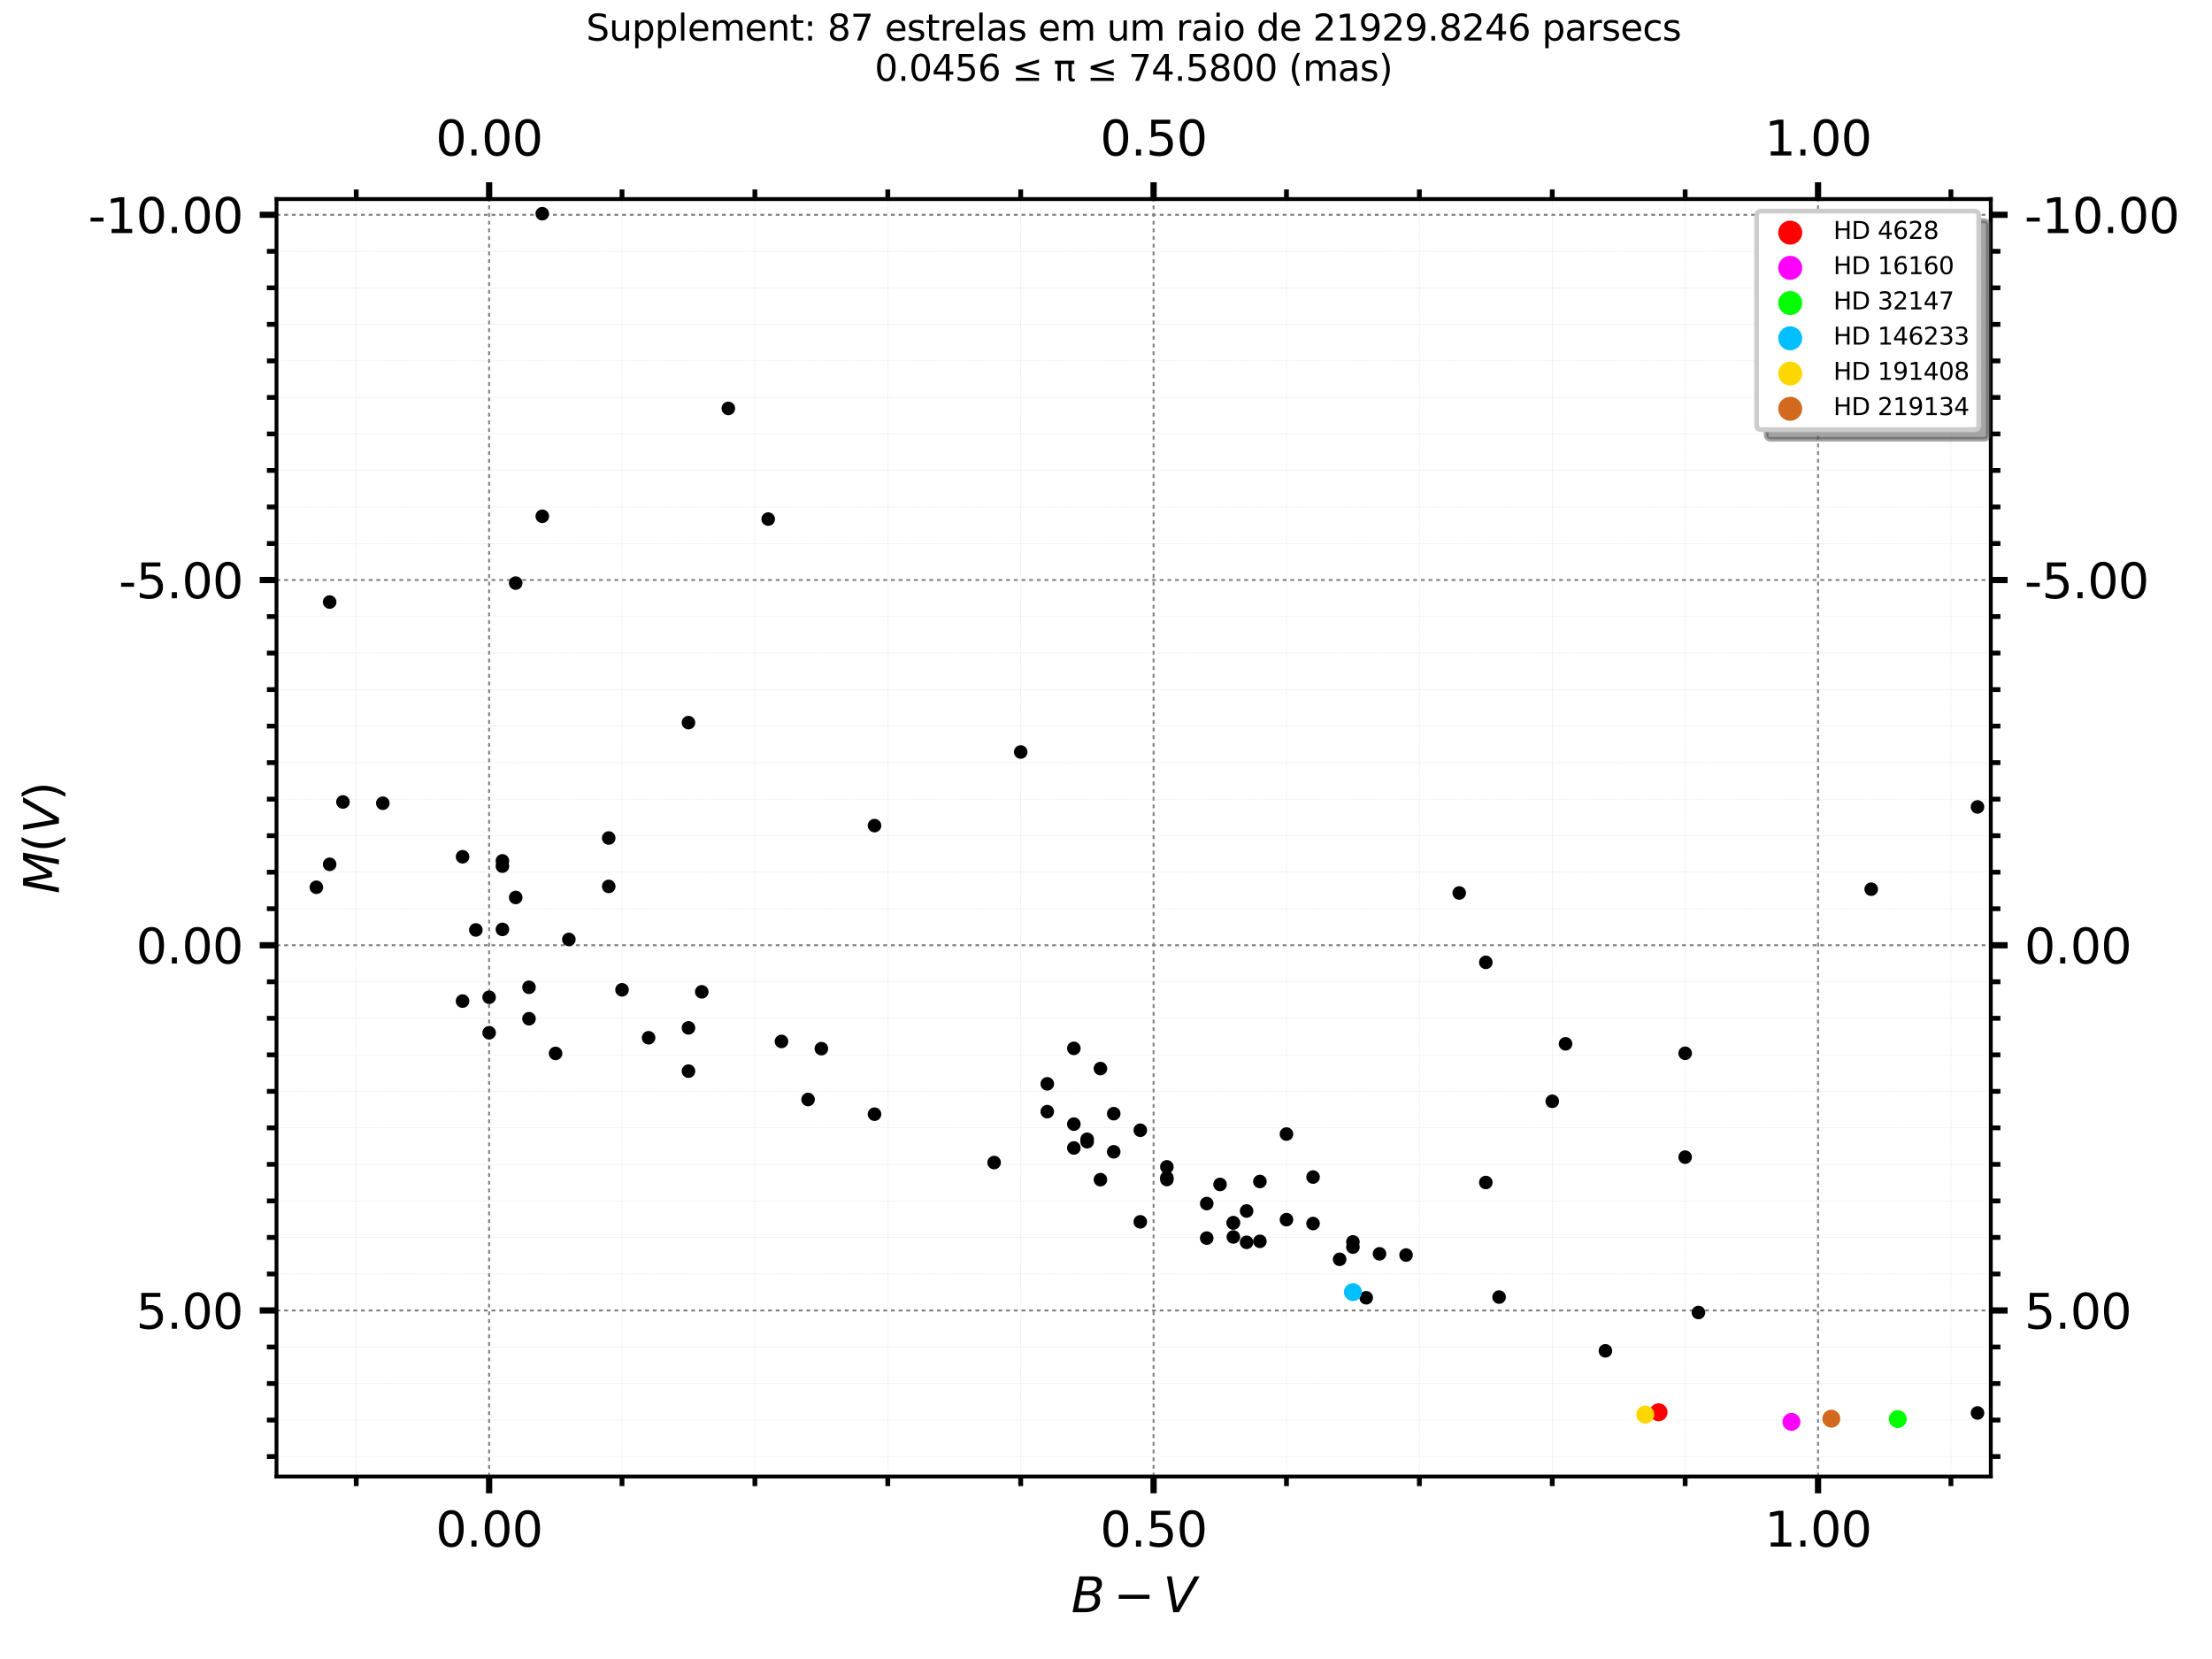 <?xml version="1.0" encoding="utf-8" standalone="no"?>
<!DOCTYPE svg PUBLIC "-//W3C//DTD SVG 1.1//EN"
  "http://www.w3.org/Graphics/SVG/1.1/DTD/svg11.dtd">
<svg xmlns:xlink="http://www.w3.org/1999/xlink" width="460.8pt" height="345.6pt" viewBox="0 0 460.8 345.6" xmlns="http://www.w3.org/2000/svg" version="1.1">
 <defs>
  <style type="text/css">*{stroke-linejoin: round; stroke-linecap: butt}</style>
 </defs>
 <g id="figure_1">
  <g id="patch_1">
   <path d="M 0 345.6 
L 460.8 345.6 
L 460.8 0 
L 0 0 
z
" style="fill: #ffffff"/>
  </g>
  <g id="axes_1">
   <g id="patch_2">
    <path d="M 57.6 307.584 
L 414.72 307.584 
L 414.72 41.472 
L 57.6 41.472 
z
" style="fill: #ffffff"/>
   </g>
   <g id="matplotlib.axis_1">
    <g id="xtick_1">
     <g id="line2d_1">
      <path d="M 101.894 307.584 
L 101.894 41.472 
" clip-path="url(#pa091659ad8)" style="fill: none; stroke-dasharray: 0.8,0.8; stroke-dashoffset: 0; stroke: #808080; stroke-width: 0.4"/>
     </g>
     <g id="line2d_2">
      <defs>
       <path id="m98d9584b31" d="M 0 0 
L 0 3.5 
" style="stroke: #000000; stroke-width: 1.3"/>
      </defs>
      <g>
       <use xlink:href="#m98d9584b31" x="101.894" y="307.584" style="stroke: #000000; stroke-width: 1.3"/>
      </g>
     </g>
     <g id="line2d_3">
      <defs>
       <path id="m0d7951d873" d="M 0 0 
L 0 -3.5 
" style="stroke: #000000; stroke-width: 1.3"/>
      </defs>
      <g>
       <use xlink:href="#m0d7951d873" x="101.894" y="41.472" style="stroke: #000000; stroke-width: 1.3"/>
      </g>
     </g>
     <g id="text_1">
      <!-- 0.00 -->
      <g transform="translate(90.761 322.182) scale(0.1 -0.1)">
       <defs>
        <path id="DejaVuSans-30" d="M 2034 4250 
Q 1547 4250 1301 3770 
Q 1056 3291 1056 2328 
Q 1056 1369 1301 889 
Q 1547 409 2034 409 
Q 2525 409 2770 889 
Q 3016 1369 3016 2328 
Q 3016 3291 2770 3770 
Q 2525 4250 2034 4250 
z
M 2034 4750 
Q 2819 4750 3233 4129 
Q 3647 3509 3647 2328 
Q 3647 1150 3233 529 
Q 2819 -91 2034 -91 
Q 1250 -91 836 529 
Q 422 1150 422 2328 
Q 422 3509 836 4129 
Q 1250 4750 2034 4750 
z
" transform="scale(0.016)"/>
        <path id="DejaVuSans-2e" d="M 684 794 
L 1344 794 
L 1344 0 
L 684 0 
L 684 794 
z
" transform="scale(0.016)"/>
       </defs>
       <use xlink:href="#DejaVuSans-30"/>
       <use xlink:href="#DejaVuSans-2e" x="63.623"/>
       <use xlink:href="#DejaVuSans-30" x="95.41"/>
       <use xlink:href="#DejaVuSans-30" x="159.033"/>
      </g>
     </g>
     <g id="text_2">
      <!-- 0.00 -->
      <g transform="translate(90.761 32.392) scale(0.1 -0.1)">
       <use xlink:href="#DejaVuSans-30"/>
       <use xlink:href="#DejaVuSans-2e" x="63.623"/>
       <use xlink:href="#DejaVuSans-30" x="95.41"/>
       <use xlink:href="#DejaVuSans-30" x="159.033"/>
      </g>
     </g>
    </g>
    <g id="xtick_2">
     <g id="line2d_4">
      <path d="M 240.313 307.584 
L 240.313 41.472 
" clip-path="url(#pa091659ad8)" style="fill: none; stroke-dasharray: 0.8,0.8; stroke-dashoffset: 0; stroke: #808080; stroke-width: 0.4"/>
     </g>
     <g id="line2d_5">
      <g>
       <use xlink:href="#m98d9584b31" x="240.313" y="307.584" style="stroke: #000000; stroke-width: 1.3"/>
      </g>
     </g>
     <g id="line2d_6">
      <g>
       <use xlink:href="#m0d7951d873" x="240.313" y="41.472" style="stroke: #000000; stroke-width: 1.3"/>
      </g>
     </g>
     <g id="text_3">
      <!-- 0.50 -->
      <g transform="translate(229.18 322.182) scale(0.1 -0.1)">
       <defs>
        <path id="DejaVuSans-35" d="M 691 4666 
L 3169 4666 
L 3169 4134 
L 1269 4134 
L 1269 2991 
Q 1406 3038 1543 3061 
Q 1681 3084 1819 3084 
Q 2600 3084 3056 2656 
Q 3513 2228 3513 1497 
Q 3513 744 3044 326 
Q 2575 -91 1722 -91 
Q 1428 -91 1123 -41 
Q 819 9 494 109 
L 494 744 
Q 775 591 1075 516 
Q 1375 441 1709 441 
Q 2250 441 2565 725 
Q 2881 1009 2881 1497 
Q 2881 1984 2565 2268 
Q 2250 2553 1709 2553 
Q 1456 2553 1204 2497 
Q 953 2441 691 2322 
L 691 4666 
z
" transform="scale(0.016)"/>
       </defs>
       <use xlink:href="#DejaVuSans-30"/>
       <use xlink:href="#DejaVuSans-2e" x="63.623"/>
       <use xlink:href="#DejaVuSans-35" x="95.41"/>
       <use xlink:href="#DejaVuSans-30" x="159.033"/>
      </g>
     </g>
     <g id="text_4">
      <!-- 0.50 -->
      <g transform="translate(229.18 32.392) scale(0.1 -0.1)">
       <use xlink:href="#DejaVuSans-30"/>
       <use xlink:href="#DejaVuSans-2e" x="63.623"/>
       <use xlink:href="#DejaVuSans-35" x="95.41"/>
       <use xlink:href="#DejaVuSans-30" x="159.033"/>
      </g>
     </g>
    </g>
    <g id="xtick_3">
     <g id="line2d_7">
      <path d="M 378.731 307.584 
L 378.731 41.472 
" clip-path="url(#pa091659ad8)" style="fill: none; stroke-dasharray: 0.8,0.8; stroke-dashoffset: 0; stroke: #808080; stroke-width: 0.4"/>
     </g>
     <g id="line2d_8">
      <g>
       <use xlink:href="#m98d9584b31" x="378.731" y="307.584" style="stroke: #000000; stroke-width: 1.3"/>
      </g>
     </g>
     <g id="line2d_9">
      <g>
       <use xlink:href="#m0d7951d873" x="378.731" y="41.472" style="stroke: #000000; stroke-width: 1.3"/>
      </g>
     </g>
     <g id="text_5">
      <!-- 1.00 -->
      <g transform="translate(367.598 322.182) scale(0.1 -0.1)">
       <defs>
        <path id="DejaVuSans-31" d="M 794 531 
L 1825 531 
L 1825 4091 
L 703 3866 
L 703 4441 
L 1819 4666 
L 2450 4666 
L 2450 531 
L 3481 531 
L 3481 0 
L 794 0 
L 794 531 
z
" transform="scale(0.016)"/>
       </defs>
       <use xlink:href="#DejaVuSans-31"/>
       <use xlink:href="#DejaVuSans-2e" x="63.623"/>
       <use xlink:href="#DejaVuSans-30" x="95.41"/>
       <use xlink:href="#DejaVuSans-30" x="159.033"/>
      </g>
     </g>
     <g id="text_6">
      <!-- 1.00 -->
      <g transform="translate(367.598 32.392) scale(0.1 -0.1)">
       <use xlink:href="#DejaVuSans-31"/>
       <use xlink:href="#DejaVuSans-2e" x="63.623"/>
       <use xlink:href="#DejaVuSans-30" x="95.41"/>
       <use xlink:href="#DejaVuSans-30" x="159.033"/>
      </g>
     </g>
    </g>
    <g id="xtick_4">
     <g id="line2d_10">
      <path d="M 74.21 307.584 
L 74.21 41.472 
" clip-path="url(#pa091659ad8)" style="fill: none; stroke-dasharray: 0.2,0.2; stroke-dashoffset: 0; stroke: #d3d3d3; stroke-width: 0.1"/>
     </g>
     <g id="line2d_11">
      <defs>
       <path id="m29e0401ab8" d="M 0 0 
L 0 2 
" style="stroke: #000000"/>
      </defs>
      <g>
       <use xlink:href="#m29e0401ab8" x="74.21" y="307.584" style="stroke: #000000"/>
      </g>
     </g>
     <g id="line2d_12">
      <defs>
       <path id="mcdf39dae86" d="M 0 0 
L 0 -2 
" style="stroke: #000000"/>
      </defs>
      <g>
       <use xlink:href="#mcdf39dae86" x="74.21" y="41.472" style="stroke: #000000"/>
      </g>
     </g>
    </g>
    <g id="xtick_5">
     <g id="line2d_13">
      <path d="M 129.578 307.584 
L 129.578 41.472 
" clip-path="url(#pa091659ad8)" style="fill: none; stroke-dasharray: 0.2,0.2; stroke-dashoffset: 0; stroke: #d3d3d3; stroke-width: 0.1"/>
     </g>
     <g id="line2d_14">
      <g>
       <use xlink:href="#m29e0401ab8" x="129.578" y="307.584" style="stroke: #000000"/>
      </g>
     </g>
     <g id="line2d_15">
      <g>
       <use xlink:href="#mcdf39dae86" x="129.578" y="41.472" style="stroke: #000000"/>
      </g>
     </g>
    </g>
    <g id="xtick_6">
     <g id="line2d_16">
      <path d="M 157.261 307.584 
L 157.261 41.472 
" clip-path="url(#pa091659ad8)" style="fill: none; stroke-dasharray: 0.2,0.2; stroke-dashoffset: 0; stroke: #d3d3d3; stroke-width: 0.1"/>
     </g>
     <g id="line2d_17">
      <g>
       <use xlink:href="#m29e0401ab8" x="157.261" y="307.584" style="stroke: #000000"/>
      </g>
     </g>
     <g id="line2d_18">
      <g>
       <use xlink:href="#mcdf39dae86" x="157.261" y="41.472" style="stroke: #000000"/>
      </g>
     </g>
    </g>
    <g id="xtick_7">
     <g id="line2d_19">
      <path d="M 184.945 307.584 
L 184.945 41.472 
" clip-path="url(#pa091659ad8)" style="fill: none; stroke-dasharray: 0.2,0.2; stroke-dashoffset: 0; stroke: #d3d3d3; stroke-width: 0.1"/>
     </g>
     <g id="line2d_20">
      <g>
       <use xlink:href="#m29e0401ab8" x="184.945" y="307.584" style="stroke: #000000"/>
      </g>
     </g>
     <g id="line2d_21">
      <g>
       <use xlink:href="#mcdf39dae86" x="184.945" y="41.472" style="stroke: #000000"/>
      </g>
     </g>
    </g>
    <g id="xtick_8">
     <g id="line2d_22">
      <path d="M 212.629 307.584 
L 212.629 41.472 
" clip-path="url(#pa091659ad8)" style="fill: none; stroke-dasharray: 0.2,0.2; stroke-dashoffset: 0; stroke: #d3d3d3; stroke-width: 0.1"/>
     </g>
     <g id="line2d_23">
      <g>
       <use xlink:href="#m29e0401ab8" x="212.629" y="307.584" style="stroke: #000000"/>
      </g>
     </g>
     <g id="line2d_24">
      <g>
       <use xlink:href="#mcdf39dae86" x="212.629" y="41.472" style="stroke: #000000"/>
      </g>
     </g>
    </g>
    <g id="xtick_9">
     <g id="line2d_25">
      <path d="M 267.996 307.584 
L 267.996 41.472 
" clip-path="url(#pa091659ad8)" style="fill: none; stroke-dasharray: 0.2,0.2; stroke-dashoffset: 0; stroke: #d3d3d3; stroke-width: 0.1"/>
     </g>
     <g id="line2d_26">
      <g>
       <use xlink:href="#m29e0401ab8" x="267.996" y="307.584" style="stroke: #000000"/>
      </g>
     </g>
     <g id="line2d_27">
      <g>
       <use xlink:href="#mcdf39dae86" x="267.996" y="41.472" style="stroke: #000000"/>
      </g>
     </g>
    </g>
    <g id="xtick_10">
     <g id="line2d_28">
      <path d="M 295.68 307.584 
L 295.68 41.472 
" clip-path="url(#pa091659ad8)" style="fill: none; stroke-dasharray: 0.2,0.2; stroke-dashoffset: 0; stroke: #d3d3d3; stroke-width: 0.1"/>
     </g>
     <g id="line2d_29">
      <g>
       <use xlink:href="#m29e0401ab8" x="295.68" y="307.584" style="stroke: #000000"/>
      </g>
     </g>
     <g id="line2d_30">
      <g>
       <use xlink:href="#mcdf39dae86" x="295.68" y="41.472" style="stroke: #000000"/>
      </g>
     </g>
    </g>
    <g id="xtick_11">
     <g id="line2d_31">
      <path d="M 323.364 307.584 
L 323.364 41.472 
" clip-path="url(#pa091659ad8)" style="fill: none; stroke-dasharray: 0.2,0.2; stroke-dashoffset: 0; stroke: #d3d3d3; stroke-width: 0.1"/>
     </g>
     <g id="line2d_32">
      <g>
       <use xlink:href="#m29e0401ab8" x="323.364" y="307.584" style="stroke: #000000"/>
      </g>
     </g>
     <g id="line2d_33">
      <g>
       <use xlink:href="#mcdf39dae86" x="323.364" y="41.472" style="stroke: #000000"/>
      </g>
     </g>
    </g>
    <g id="xtick_12">
     <g id="line2d_34">
      <path d="M 351.047 307.584 
L 351.047 41.472 
" clip-path="url(#pa091659ad8)" style="fill: none; stroke-dasharray: 0.2,0.2; stroke-dashoffset: 0; stroke: #d3d3d3; stroke-width: 0.1"/>
     </g>
     <g id="line2d_35">
      <g>
       <use xlink:href="#m29e0401ab8" x="351.047" y="307.584" style="stroke: #000000"/>
      </g>
     </g>
     <g id="line2d_36">
      <g>
       <use xlink:href="#mcdf39dae86" x="351.047" y="41.472" style="stroke: #000000"/>
      </g>
     </g>
    </g>
    <g id="xtick_13">
     <g id="line2d_37">
      <path d="M 406.415 307.584 
L 406.415 41.472 
" clip-path="url(#pa091659ad8)" style="fill: none; stroke-dasharray: 0.2,0.2; stroke-dashoffset: 0; stroke: #d3d3d3; stroke-width: 0.1"/>
     </g>
     <g id="line2d_38">
      <g>
       <use xlink:href="#m29e0401ab8" x="406.415" y="307.584" style="stroke: #000000"/>
      </g>
     </g>
     <g id="line2d_39">
      <g>
       <use xlink:href="#mcdf39dae86" x="406.415" y="41.472" style="stroke: #000000"/>
      </g>
     </g>
    </g>
    <g id="text_7">
     <!-- $B-V$ -->
     <g transform="translate(223.16 335.861) scale(0.1 -0.1)">
      <defs>
       <path id="DejaVuSans-Oblique-42" d="M 1081 4666 
L 2694 4666 
Q 3350 4666 3675 4422 
Q 4000 4178 4000 3688 
Q 4000 3238 3720 2911 
Q 3441 2584 2988 2516 
Q 3375 2428 3569 2181 
Q 3763 1934 3763 1522 
Q 3763 819 3242 409 
Q 2722 0 1819 0 
L 172 0 
L 1081 4666 
z
M 1234 2228 
L 903 519 
L 1919 519 
Q 2491 519 2800 781 
Q 3109 1044 3109 1522 
Q 3109 1891 2904 2059 
Q 2700 2228 2247 2228 
L 1234 2228 
z
M 1606 4147 
L 1331 2741 
L 2272 2741 
Q 2775 2741 3058 2959 
Q 3341 3178 3341 3566 
Q 3341 3869 3150 4008 
Q 2959 4147 2541 4147 
L 1606 4147 
z
" transform="scale(0.016)"/>
       <path id="DejaVuSans-2212" d="M 678 2272 
L 4684 2272 
L 4684 1741 
L 678 1741 
L 678 2272 
z
" transform="scale(0.016)"/>
       <path id="DejaVuSans-Oblique-56" d="M 1319 0 
L 500 4666 
L 1119 4666 
L 1797 653 
L 4063 4666 
L 4750 4666 
L 2053 0 
L 1319 0 
z
" transform="scale(0.016)"/>
      </defs>
      <use xlink:href="#DejaVuSans-Oblique-42" transform="translate(0 0.094)"/>
      <use xlink:href="#DejaVuSans-2212" transform="translate(88.086 0.094)"/>
      <use xlink:href="#DejaVuSans-Oblique-56" transform="translate(191.357 0.094)"/>
     </g>
    </g>
   </g>
   <g id="matplotlib.axis_2">
    <g id="ytick_1">
     <g id="line2d_40">
      <path d="M 57.6 44.746 
L 414.72 44.746 
" clip-path="url(#pa091659ad8)" style="fill: none; stroke-dasharray: 0.8,0.8; stroke-dashoffset: 0; stroke: #808080; stroke-width: 0.4"/>
     </g>
     <g id="line2d_41">
      <defs>
       <path id="m3b8ae2fd0c" d="M 0 0 
L -3.5 0 
" style="stroke: #000000; stroke-width: 1.3"/>
      </defs>
      <g>
       <use xlink:href="#m3b8ae2fd0c" x="57.6" y="44.746" style="stroke: #000000; stroke-width: 1.3"/>
      </g>
     </g>
     <g id="line2d_42">
      <defs>
       <path id="m382e58335d" d="M 0 0 
L 3.5 0 
" style="stroke: #000000; stroke-width: 1.3"/>
      </defs>
      <g>
       <use xlink:href="#m382e58335d" x="414.72" y="44.746" style="stroke: #000000; stroke-width: 1.3"/>
      </g>
     </g>
     <g id="text_8">
      <!-- -10.00 -->
      <g transform="translate(18.364 48.545) scale(0.1 -0.1)">
       <defs>
        <path id="DejaVuSans-2d" d="M 313 2009 
L 1997 2009 
L 1997 1497 
L 313 1497 
L 313 2009 
z
" transform="scale(0.016)"/>
       </defs>
       <use xlink:href="#DejaVuSans-2d"/>
       <use xlink:href="#DejaVuSans-31" x="36.084"/>
       <use xlink:href="#DejaVuSans-30" x="99.707"/>
       <use xlink:href="#DejaVuSans-2e" x="163.33"/>
       <use xlink:href="#DejaVuSans-30" x="195.117"/>
       <use xlink:href="#DejaVuSans-30" x="258.74"/>
      </g>
     </g>
     <g id="text_9">
      <!-- -10.00 -->
      <g transform="translate(421.72 48.545) scale(0.1 -0.1)">
       <use xlink:href="#DejaVuSans-2d"/>
       <use xlink:href="#DejaVuSans-31" x="36.084"/>
       <use xlink:href="#DejaVuSans-30" x="99.707"/>
       <use xlink:href="#DejaVuSans-2e" x="163.33"/>
       <use xlink:href="#DejaVuSans-30" x="195.117"/>
       <use xlink:href="#DejaVuSans-30" x="258.74"/>
      </g>
     </g>
    </g>
    <g id="ytick_2">
     <g id="line2d_43">
      <path d="M 57.6 120.829 
L 414.72 120.829 
" clip-path="url(#pa091659ad8)" style="fill: none; stroke-dasharray: 0.8,0.8; stroke-dashoffset: 0; stroke: #808080; stroke-width: 0.4"/>
     </g>
     <g id="line2d_44">
      <g>
       <use xlink:href="#m3b8ae2fd0c" x="57.6" y="120.829" style="stroke: #000000; stroke-width: 1.3"/>
      </g>
     </g>
     <g id="line2d_45">
      <g>
       <use xlink:href="#m382e58335d" x="414.72" y="120.829" style="stroke: #000000; stroke-width: 1.3"/>
      </g>
     </g>
     <g id="text_10">
      <!-- -5.00 -->
      <g transform="translate(24.727 124.628) scale(0.1 -0.1)">
       <use xlink:href="#DejaVuSans-2d"/>
       <use xlink:href="#DejaVuSans-35" x="36.084"/>
       <use xlink:href="#DejaVuSans-2e" x="99.707"/>
       <use xlink:href="#DejaVuSans-30" x="131.494"/>
       <use xlink:href="#DejaVuSans-30" x="195.117"/>
      </g>
     </g>
     <g id="text_11">
      <!-- -5.00 -->
      <g transform="translate(421.72 124.628) scale(0.1 -0.1)">
       <use xlink:href="#DejaVuSans-2d"/>
       <use xlink:href="#DejaVuSans-35" x="36.084"/>
       <use xlink:href="#DejaVuSans-2e" x="99.707"/>
       <use xlink:href="#DejaVuSans-30" x="131.494"/>
       <use xlink:href="#DejaVuSans-30" x="195.117"/>
      </g>
     </g>
    </g>
    <g id="ytick_3">
     <g id="line2d_46">
      <path d="M 57.6 196.912 
L 414.72 196.912 
" clip-path="url(#pa091659ad8)" style="fill: none; stroke-dasharray: 0.8,0.8; stroke-dashoffset: 0; stroke: #808080; stroke-width: 0.4"/>
     </g>
     <g id="line2d_47">
      <g>
       <use xlink:href="#m3b8ae2fd0c" x="57.6" y="196.912" style="stroke: #000000; stroke-width: 1.3"/>
      </g>
     </g>
     <g id="line2d_48">
      <g>
       <use xlink:href="#m382e58335d" x="414.72" y="196.912" style="stroke: #000000; stroke-width: 1.3"/>
      </g>
     </g>
     <g id="text_12">
      <!-- 0.00 -->
      <g transform="translate(28.334 200.711) scale(0.1 -0.1)">
       <use xlink:href="#DejaVuSans-30"/>
       <use xlink:href="#DejaVuSans-2e" x="63.623"/>
       <use xlink:href="#DejaVuSans-30" x="95.41"/>
       <use xlink:href="#DejaVuSans-30" x="159.033"/>
      </g>
     </g>
     <g id="text_13">
      <!-- 0.00 -->
      <g transform="translate(421.72 200.711) scale(0.1 -0.1)">
       <use xlink:href="#DejaVuSans-30"/>
       <use xlink:href="#DejaVuSans-2e" x="63.623"/>
       <use xlink:href="#DejaVuSans-30" x="95.41"/>
       <use xlink:href="#DejaVuSans-30" x="159.033"/>
      </g>
     </g>
    </g>
    <g id="ytick_4">
     <g id="line2d_49">
      <path d="M 57.6 272.995 
L 414.72 272.995 
" clip-path="url(#pa091659ad8)" style="fill: none; stroke-dasharray: 0.8,0.8; stroke-dashoffset: 0; stroke: #808080; stroke-width: 0.4"/>
     </g>
     <g id="line2d_50">
      <g>
       <use xlink:href="#m3b8ae2fd0c" x="57.6" y="272.995" style="stroke: #000000; stroke-width: 1.3"/>
      </g>
     </g>
     <g id="line2d_51">
      <g>
       <use xlink:href="#m382e58335d" x="414.72" y="272.995" style="stroke: #000000; stroke-width: 1.3"/>
      </g>
     </g>
     <g id="text_14">
      <!-- 5.00 -->
      <g transform="translate(28.334 276.794) scale(0.1 -0.1)">
       <use xlink:href="#DejaVuSans-35"/>
       <use xlink:href="#DejaVuSans-2e" x="63.623"/>
       <use xlink:href="#DejaVuSans-30" x="95.41"/>
       <use xlink:href="#DejaVuSans-30" x="159.033"/>
      </g>
     </g>
     <g id="text_15">
      <!-- 5.00 -->
      <g transform="translate(421.72 276.794) scale(0.1 -0.1)">
       <use xlink:href="#DejaVuSans-35"/>
       <use xlink:href="#DejaVuSans-2e" x="63.623"/>
       <use xlink:href="#DejaVuSans-30" x="95.41"/>
       <use xlink:href="#DejaVuSans-30" x="159.033"/>
      </g>
     </g>
    </g>
    <g id="ytick_5">
     <g id="line2d_52">
      <path d="M 57.6 52.355 
L 414.72 52.355 
" clip-path="url(#pa091659ad8)" style="fill: none; stroke-dasharray: 0.2,0.2; stroke-dashoffset: 0; stroke: #d3d3d3; stroke-width: 0.1"/>
     </g>
     <g id="line2d_53">
      <defs>
       <path id="m4fd4b6e8de" d="M 0 0 
L -2 0 
" style="stroke: #000000"/>
      </defs>
      <g>
       <use xlink:href="#m4fd4b6e8de" x="57.6" y="52.355" style="stroke: #000000"/>
      </g>
     </g>
     <g id="line2d_54">
      <defs>
       <path id="me282d59d2e" d="M 0 0 
L 2 0 
" style="stroke: #000000"/>
      </defs>
      <g>
       <use xlink:href="#me282d59d2e" x="414.72" y="52.355" style="stroke: #000000"/>
      </g>
     </g>
    </g>
    <g id="ytick_6">
     <g id="line2d_55">
      <path d="M 57.6 59.963 
L 414.72 59.963 
" clip-path="url(#pa091659ad8)" style="fill: none; stroke-dasharray: 0.2,0.2; stroke-dashoffset: 0; stroke: #d3d3d3; stroke-width: 0.1"/>
     </g>
     <g id="line2d_56">
      <g>
       <use xlink:href="#m4fd4b6e8de" x="57.6" y="59.963" style="stroke: #000000"/>
      </g>
     </g>
     <g id="line2d_57">
      <g>
       <use xlink:href="#me282d59d2e" x="414.72" y="59.963" style="stroke: #000000"/>
      </g>
     </g>
    </g>
    <g id="ytick_7">
     <g id="line2d_58">
      <path d="M 57.6 67.571 
L 414.72 67.571 
" clip-path="url(#pa091659ad8)" style="fill: none; stroke-dasharray: 0.2,0.2; stroke-dashoffset: 0; stroke: #d3d3d3; stroke-width: 0.1"/>
     </g>
     <g id="line2d_59">
      <g>
       <use xlink:href="#m4fd4b6e8de" x="57.6" y="67.571" style="stroke: #000000"/>
      </g>
     </g>
     <g id="line2d_60">
      <g>
       <use xlink:href="#me282d59d2e" x="414.72" y="67.571" style="stroke: #000000"/>
      </g>
     </g>
    </g>
    <g id="ytick_8">
     <g id="line2d_61">
      <path d="M 57.6 75.179 
L 414.72 75.179 
" clip-path="url(#pa091659ad8)" style="fill: none; stroke-dasharray: 0.2,0.2; stroke-dashoffset: 0; stroke: #d3d3d3; stroke-width: 0.1"/>
     </g>
     <g id="line2d_62">
      <g>
       <use xlink:href="#m4fd4b6e8de" x="57.6" y="75.179" style="stroke: #000000"/>
      </g>
     </g>
     <g id="line2d_63">
      <g>
       <use xlink:href="#me282d59d2e" x="414.72" y="75.179" style="stroke: #000000"/>
      </g>
     </g>
    </g>
    <g id="ytick_9">
     <g id="line2d_64">
      <path d="M 57.6 82.788 
L 414.72 82.788 
" clip-path="url(#pa091659ad8)" style="fill: none; stroke-dasharray: 0.2,0.2; stroke-dashoffset: 0; stroke: #d3d3d3; stroke-width: 0.1"/>
     </g>
     <g id="line2d_65">
      <g>
       <use xlink:href="#m4fd4b6e8de" x="57.6" y="82.788" style="stroke: #000000"/>
      </g>
     </g>
     <g id="line2d_66">
      <g>
       <use xlink:href="#me282d59d2e" x="414.72" y="82.788" style="stroke: #000000"/>
      </g>
     </g>
    </g>
    <g id="ytick_10">
     <g id="line2d_67">
      <path d="M 57.6 90.396 
L 414.72 90.396 
" clip-path="url(#pa091659ad8)" style="fill: none; stroke-dasharray: 0.2,0.2; stroke-dashoffset: 0; stroke: #d3d3d3; stroke-width: 0.1"/>
     </g>
     <g id="line2d_68">
      <g>
       <use xlink:href="#m4fd4b6e8de" x="57.6" y="90.396" style="stroke: #000000"/>
      </g>
     </g>
     <g id="line2d_69">
      <g>
       <use xlink:href="#me282d59d2e" x="414.72" y="90.396" style="stroke: #000000"/>
      </g>
     </g>
    </g>
    <g id="ytick_11">
     <g id="line2d_70">
      <path d="M 57.6 98.004 
L 414.72 98.004 
" clip-path="url(#pa091659ad8)" style="fill: none; stroke-dasharray: 0.2,0.2; stroke-dashoffset: 0; stroke: #d3d3d3; stroke-width: 0.1"/>
     </g>
     <g id="line2d_71">
      <g>
       <use xlink:href="#m4fd4b6e8de" x="57.6" y="98.004" style="stroke: #000000"/>
      </g>
     </g>
     <g id="line2d_72">
      <g>
       <use xlink:href="#me282d59d2e" x="414.72" y="98.004" style="stroke: #000000"/>
      </g>
     </g>
    </g>
    <g id="ytick_12">
     <g id="line2d_73">
      <path d="M 57.6 105.613 
L 414.72 105.613 
" clip-path="url(#pa091659ad8)" style="fill: none; stroke-dasharray: 0.2,0.2; stroke-dashoffset: 0; stroke: #d3d3d3; stroke-width: 0.1"/>
     </g>
     <g id="line2d_74">
      <g>
       <use xlink:href="#m4fd4b6e8de" x="57.6" y="105.613" style="stroke: #000000"/>
      </g>
     </g>
     <g id="line2d_75">
      <g>
       <use xlink:href="#me282d59d2e" x="414.72" y="105.613" style="stroke: #000000"/>
      </g>
     </g>
    </g>
    <g id="ytick_13">
     <g id="line2d_76">
      <path d="M 57.6 113.221 
L 414.72 113.221 
" clip-path="url(#pa091659ad8)" style="fill: none; stroke-dasharray: 0.2,0.2; stroke-dashoffset: 0; stroke: #d3d3d3; stroke-width: 0.1"/>
     </g>
     <g id="line2d_77">
      <g>
       <use xlink:href="#m4fd4b6e8de" x="57.6" y="113.221" style="stroke: #000000"/>
      </g>
     </g>
     <g id="line2d_78">
      <g>
       <use xlink:href="#me282d59d2e" x="414.72" y="113.221" style="stroke: #000000"/>
      </g>
     </g>
    </g>
    <g id="ytick_14">
     <g id="line2d_79">
      <path d="M 57.6 128.437 
L 414.72 128.437 
" clip-path="url(#pa091659ad8)" style="fill: none; stroke-dasharray: 0.2,0.2; stroke-dashoffset: 0; stroke: #d3d3d3; stroke-width: 0.1"/>
     </g>
     <g id="line2d_80">
      <g>
       <use xlink:href="#m4fd4b6e8de" x="57.6" y="128.437" style="stroke: #000000"/>
      </g>
     </g>
     <g id="line2d_81">
      <g>
       <use xlink:href="#me282d59d2e" x="414.72" y="128.437" style="stroke: #000000"/>
      </g>
     </g>
    </g>
    <g id="ytick_15">
     <g id="line2d_82">
      <path d="M 57.6 136.046 
L 414.72 136.046 
" clip-path="url(#pa091659ad8)" style="fill: none; stroke-dasharray: 0.2,0.2; stroke-dashoffset: 0; stroke: #d3d3d3; stroke-width: 0.1"/>
     </g>
     <g id="line2d_83">
      <g>
       <use xlink:href="#m4fd4b6e8de" x="57.6" y="136.046" style="stroke: #000000"/>
      </g>
     </g>
     <g id="line2d_84">
      <g>
       <use xlink:href="#me282d59d2e" x="414.72" y="136.046" style="stroke: #000000"/>
      </g>
     </g>
    </g>
    <g id="ytick_16">
     <g id="line2d_85">
      <path d="M 57.6 143.654 
L 414.72 143.654 
" clip-path="url(#pa091659ad8)" style="fill: none; stroke-dasharray: 0.2,0.2; stroke-dashoffset: 0; stroke: #d3d3d3; stroke-width: 0.1"/>
     </g>
     <g id="line2d_86">
      <g>
       <use xlink:href="#m4fd4b6e8de" x="57.6" y="143.654" style="stroke: #000000"/>
      </g>
     </g>
     <g id="line2d_87">
      <g>
       <use xlink:href="#me282d59d2e" x="414.72" y="143.654" style="stroke: #000000"/>
      </g>
     </g>
    </g>
    <g id="ytick_17">
     <g id="line2d_88">
      <path d="M 57.6 151.262 
L 414.72 151.262 
" clip-path="url(#pa091659ad8)" style="fill: none; stroke-dasharray: 0.2,0.2; stroke-dashoffset: 0; stroke: #d3d3d3; stroke-width: 0.1"/>
     </g>
     <g id="line2d_89">
      <g>
       <use xlink:href="#m4fd4b6e8de" x="57.6" y="151.262" style="stroke: #000000"/>
      </g>
     </g>
     <g id="line2d_90">
      <g>
       <use xlink:href="#me282d59d2e" x="414.72" y="151.262" style="stroke: #000000"/>
      </g>
     </g>
    </g>
    <g id="ytick_18">
     <g id="line2d_91">
      <path d="M 57.6 158.871 
L 414.72 158.871 
" clip-path="url(#pa091659ad8)" style="fill: none; stroke-dasharray: 0.2,0.2; stroke-dashoffset: 0; stroke: #d3d3d3; stroke-width: 0.1"/>
     </g>
     <g id="line2d_92">
      <g>
       <use xlink:href="#m4fd4b6e8de" x="57.6" y="158.871" style="stroke: #000000"/>
      </g>
     </g>
     <g id="line2d_93">
      <g>
       <use xlink:href="#me282d59d2e" x="414.72" y="158.871" style="stroke: #000000"/>
      </g>
     </g>
    </g>
    <g id="ytick_19">
     <g id="line2d_94">
      <path d="M 57.6 166.479 
L 414.72 166.479 
" clip-path="url(#pa091659ad8)" style="fill: none; stroke-dasharray: 0.2,0.2; stroke-dashoffset: 0; stroke: #d3d3d3; stroke-width: 0.1"/>
     </g>
     <g id="line2d_95">
      <g>
       <use xlink:href="#m4fd4b6e8de" x="57.6" y="166.479" style="stroke: #000000"/>
      </g>
     </g>
     <g id="line2d_96">
      <g>
       <use xlink:href="#me282d59d2e" x="414.72" y="166.479" style="stroke: #000000"/>
      </g>
     </g>
    </g>
    <g id="ytick_20">
     <g id="line2d_97">
      <path d="M 57.6 174.087 
L 414.72 174.087 
" clip-path="url(#pa091659ad8)" style="fill: none; stroke-dasharray: 0.2,0.2; stroke-dashoffset: 0; stroke: #d3d3d3; stroke-width: 0.1"/>
     </g>
     <g id="line2d_98">
      <g>
       <use xlink:href="#m4fd4b6e8de" x="57.6" y="174.087" style="stroke: #000000"/>
      </g>
     </g>
     <g id="line2d_99">
      <g>
       <use xlink:href="#me282d59d2e" x="414.72" y="174.087" style="stroke: #000000"/>
      </g>
     </g>
    </g>
    <g id="ytick_21">
     <g id="line2d_100">
      <path d="M 57.6 181.695 
L 414.72 181.695 
" clip-path="url(#pa091659ad8)" style="fill: none; stroke-dasharray: 0.2,0.2; stroke-dashoffset: 0; stroke: #d3d3d3; stroke-width: 0.1"/>
     </g>
     <g id="line2d_101">
      <g>
       <use xlink:href="#m4fd4b6e8de" x="57.6" y="181.695" style="stroke: #000000"/>
      </g>
     </g>
     <g id="line2d_102">
      <g>
       <use xlink:href="#me282d59d2e" x="414.72" y="181.695" style="stroke: #000000"/>
      </g>
     </g>
    </g>
    <g id="ytick_22">
     <g id="line2d_103">
      <path d="M 57.6 189.304 
L 414.72 189.304 
" clip-path="url(#pa091659ad8)" style="fill: none; stroke-dasharray: 0.2,0.2; stroke-dashoffset: 0; stroke: #d3d3d3; stroke-width: 0.1"/>
     </g>
     <g id="line2d_104">
      <g>
       <use xlink:href="#m4fd4b6e8de" x="57.6" y="189.304" style="stroke: #000000"/>
      </g>
     </g>
     <g id="line2d_105">
      <g>
       <use xlink:href="#me282d59d2e" x="414.72" y="189.304" style="stroke: #000000"/>
      </g>
     </g>
    </g>
    <g id="ytick_23">
     <g id="line2d_106">
      <path d="M 57.6 204.52 
L 414.72 204.52 
" clip-path="url(#pa091659ad8)" style="fill: none; stroke-dasharray: 0.2,0.2; stroke-dashoffset: 0; stroke: #d3d3d3; stroke-width: 0.1"/>
     </g>
     <g id="line2d_107">
      <g>
       <use xlink:href="#m4fd4b6e8de" x="57.6" y="204.52" style="stroke: #000000"/>
      </g>
     </g>
     <g id="line2d_108">
      <g>
       <use xlink:href="#me282d59d2e" x="414.72" y="204.52" style="stroke: #000000"/>
      </g>
     </g>
    </g>
    <g id="ytick_24">
     <g id="line2d_109">
      <path d="M 57.6 212.129 
L 414.72 212.129 
" clip-path="url(#pa091659ad8)" style="fill: none; stroke-dasharray: 0.2,0.2; stroke-dashoffset: 0; stroke: #d3d3d3; stroke-width: 0.1"/>
     </g>
     <g id="line2d_110">
      <g>
       <use xlink:href="#m4fd4b6e8de" x="57.6" y="212.129" style="stroke: #000000"/>
      </g>
     </g>
     <g id="line2d_111">
      <g>
       <use xlink:href="#me282d59d2e" x="414.72" y="212.129" style="stroke: #000000"/>
      </g>
     </g>
    </g>
    <g id="ytick_25">
     <g id="line2d_112">
      <path d="M 57.6 219.737 
L 414.72 219.737 
" clip-path="url(#pa091659ad8)" style="fill: none; stroke-dasharray: 0.2,0.2; stroke-dashoffset: 0; stroke: #d3d3d3; stroke-width: 0.1"/>
     </g>
     <g id="line2d_113">
      <g>
       <use xlink:href="#m4fd4b6e8de" x="57.6" y="219.737" style="stroke: #000000"/>
      </g>
     </g>
     <g id="line2d_114">
      <g>
       <use xlink:href="#me282d59d2e" x="414.72" y="219.737" style="stroke: #000000"/>
      </g>
     </g>
    </g>
    <g id="ytick_26">
     <g id="line2d_115">
      <path d="M 57.6 227.345 
L 414.72 227.345 
" clip-path="url(#pa091659ad8)" style="fill: none; stroke-dasharray: 0.2,0.2; stroke-dashoffset: 0; stroke: #d3d3d3; stroke-width: 0.1"/>
     </g>
     <g id="line2d_116">
      <g>
       <use xlink:href="#m4fd4b6e8de" x="57.6" y="227.345" style="stroke: #000000"/>
      </g>
     </g>
     <g id="line2d_117">
      <g>
       <use xlink:href="#me282d59d2e" x="414.72" y="227.345" style="stroke: #000000"/>
      </g>
     </g>
    </g>
    <g id="ytick_27">
     <g id="line2d_118">
      <path d="M 57.6 234.954 
L 414.72 234.954 
" clip-path="url(#pa091659ad8)" style="fill: none; stroke-dasharray: 0.2,0.2; stroke-dashoffset: 0; stroke: #d3d3d3; stroke-width: 0.1"/>
     </g>
     <g id="line2d_119">
      <g>
       <use xlink:href="#m4fd4b6e8de" x="57.6" y="234.954" style="stroke: #000000"/>
      </g>
     </g>
     <g id="line2d_120">
      <g>
       <use xlink:href="#me282d59d2e" x="414.72" y="234.954" style="stroke: #000000"/>
      </g>
     </g>
    </g>
    <g id="ytick_28">
     <g id="line2d_121">
      <path d="M 57.6 242.562 
L 414.72 242.562 
" clip-path="url(#pa091659ad8)" style="fill: none; stroke-dasharray: 0.2,0.2; stroke-dashoffset: 0; stroke: #d3d3d3; stroke-width: 0.1"/>
     </g>
     <g id="line2d_122">
      <g>
       <use xlink:href="#m4fd4b6e8de" x="57.6" y="242.562" style="stroke: #000000"/>
      </g>
     </g>
     <g id="line2d_123">
      <g>
       <use xlink:href="#me282d59d2e" x="414.72" y="242.562" style="stroke: #000000"/>
      </g>
     </g>
    </g>
    <g id="ytick_29">
     <g id="line2d_124">
      <path d="M 57.6 250.17 
L 414.72 250.17 
" clip-path="url(#pa091659ad8)" style="fill: none; stroke-dasharray: 0.2,0.2; stroke-dashoffset: 0; stroke: #d3d3d3; stroke-width: 0.1"/>
     </g>
     <g id="line2d_125">
      <g>
       <use xlink:href="#m4fd4b6e8de" x="57.6" y="250.17" style="stroke: #000000"/>
      </g>
     </g>
     <g id="line2d_126">
      <g>
       <use xlink:href="#me282d59d2e" x="414.72" y="250.17" style="stroke: #000000"/>
      </g>
     </g>
    </g>
    <g id="ytick_30">
     <g id="line2d_127">
      <path d="M 57.6 257.778 
L 414.72 257.778 
" clip-path="url(#pa091659ad8)" style="fill: none; stroke-dasharray: 0.2,0.2; stroke-dashoffset: 0; stroke: #d3d3d3; stroke-width: 0.1"/>
     </g>
     <g id="line2d_128">
      <g>
       <use xlink:href="#m4fd4b6e8de" x="57.6" y="257.778" style="stroke: #000000"/>
      </g>
     </g>
     <g id="line2d_129">
      <g>
       <use xlink:href="#me282d59d2e" x="414.72" y="257.778" style="stroke: #000000"/>
      </g>
     </g>
    </g>
    <g id="ytick_31">
     <g id="line2d_130">
      <path d="M 57.6 265.387 
L 414.72 265.387 
" clip-path="url(#pa091659ad8)" style="fill: none; stroke-dasharray: 0.2,0.2; stroke-dashoffset: 0; stroke: #d3d3d3; stroke-width: 0.1"/>
     </g>
     <g id="line2d_131">
      <g>
       <use xlink:href="#m4fd4b6e8de" x="57.6" y="265.387" style="stroke: #000000"/>
      </g>
     </g>
     <g id="line2d_132">
      <g>
       <use xlink:href="#me282d59d2e" x="414.72" y="265.387" style="stroke: #000000"/>
      </g>
     </g>
    </g>
    <g id="ytick_32">
     <g id="line2d_133">
      <path d="M 57.6 280.603 
L 414.72 280.603 
" clip-path="url(#pa091659ad8)" style="fill: none; stroke-dasharray: 0.2,0.2; stroke-dashoffset: 0; stroke: #d3d3d3; stroke-width: 0.1"/>
     </g>
     <g id="line2d_134">
      <g>
       <use xlink:href="#m4fd4b6e8de" x="57.6" y="280.603" style="stroke: #000000"/>
      </g>
     </g>
     <g id="line2d_135">
      <g>
       <use xlink:href="#me282d59d2e" x="414.72" y="280.603" style="stroke: #000000"/>
      </g>
     </g>
    </g>
    <g id="ytick_33">
     <g id="line2d_136">
      <path d="M 57.6 288.212 
L 414.72 288.212 
" clip-path="url(#pa091659ad8)" style="fill: none; stroke-dasharray: 0.2,0.2; stroke-dashoffset: 0; stroke: #d3d3d3; stroke-width: 0.1"/>
     </g>
     <g id="line2d_137">
      <g>
       <use xlink:href="#m4fd4b6e8de" x="57.6" y="288.212" style="stroke: #000000"/>
      </g>
     </g>
     <g id="line2d_138">
      <g>
       <use xlink:href="#me282d59d2e" x="414.72" y="288.212" style="stroke: #000000"/>
      </g>
     </g>
    </g>
    <g id="ytick_34">
     <g id="line2d_139">
      <path d="M 57.6 295.82 
L 414.72 295.82 
" clip-path="url(#pa091659ad8)" style="fill: none; stroke-dasharray: 0.2,0.2; stroke-dashoffset: 0; stroke: #d3d3d3; stroke-width: 0.1"/>
     </g>
     <g id="line2d_140">
      <g>
       <use xlink:href="#m4fd4b6e8de" x="57.6" y="295.82" style="stroke: #000000"/>
      </g>
     </g>
     <g id="line2d_141">
      <g>
       <use xlink:href="#me282d59d2e" x="414.72" y="295.82" style="stroke: #000000"/>
      </g>
     </g>
    </g>
    <g id="ytick_35">
     <g id="line2d_142">
      <path d="M 57.6 303.428 
L 414.72 303.428 
" clip-path="url(#pa091659ad8)" style="fill: none; stroke-dasharray: 0.2,0.2; stroke-dashoffset: 0; stroke: #d3d3d3; stroke-width: 0.1"/>
     </g>
     <g id="line2d_143">
      <g>
       <use xlink:href="#m4fd4b6e8de" x="57.6" y="303.428" style="stroke: #000000"/>
      </g>
     </g>
     <g id="line2d_144">
      <g>
       <use xlink:href="#me282d59d2e" x="414.72" y="303.428" style="stroke: #000000"/>
      </g>
     </g>
    </g>
    <g id="text_16">
     <!-- $M(V)$ -->
     <g transform="translate(12.284 186.178) rotate(-90) scale(0.1 -0.1)">
      <defs>
       <path id="DejaVuSans-Oblique-4d" d="M 1081 4666 
L 2028 4666 
L 2572 1522 
L 4378 4666 
L 5350 4666 
L 4441 0 
L 3828 0 
L 4622 4091 
L 2791 897 
L 2175 897 
L 1581 4103 
L 788 0 
L 172 0 
L 1081 4666 
z
" transform="scale(0.016)"/>
       <path id="DejaVuSans-28" d="M 1984 4856 
Q 1566 4138 1362 3434 
Q 1159 2731 1159 2009 
Q 1159 1288 1364 580 
Q 1569 -128 1984 -844 
L 1484 -844 
Q 1016 -109 783 600 
Q 550 1309 550 2009 
Q 550 2706 781 3412 
Q 1013 4119 1484 4856 
L 1984 4856 
z
" transform="scale(0.016)"/>
       <path id="DejaVuSans-29" d="M 513 4856 
L 1013 4856 
Q 1481 4119 1714 3412 
Q 1947 2706 1947 2009 
Q 1947 1309 1714 600 
Q 1481 -109 1013 -844 
L 513 -844 
Q 928 -128 1133 580 
Q 1338 1288 1338 2009 
Q 1338 2731 1133 3434 
Q 928 4138 513 4856 
z
" transform="scale(0.016)"/>
      </defs>
      <use xlink:href="#DejaVuSans-Oblique-4d" transform="translate(0 0.125)"/>
      <use xlink:href="#DejaVuSans-28" transform="translate(86.279 0.125)"/>
      <use xlink:href="#DejaVuSans-Oblique-56" transform="translate(125.293 0.125)"/>
      <use xlink:href="#DejaVuSans-29" transform="translate(193.701 0.125)"/>
     </g>
    </g>
   </g>
   <g id="patch_3">
    <path d="M 57.6 307.584 
L 57.6 41.472 
" style="fill: none; stroke: #000000; stroke-width: 0.8; stroke-linejoin: miter; stroke-linecap: square"/>
   </g>
   <g id="patch_4">
    <path d="M 414.72 307.584 
L 414.72 41.472 
" style="fill: none; stroke: #000000; stroke-width: 0.8; stroke-linejoin: miter; stroke-linecap: square"/>
   </g>
   <g id="patch_5">
    <path d="M 57.6 307.584 
L 414.72 307.584 
" style="fill: none; stroke: #000000; stroke-width: 0.8; stroke-linejoin: miter; stroke-linecap: square"/>
   </g>
   <g id="patch_6">
    <path d="M 57.6 41.472 
L 414.72 41.472 
" style="fill: none; stroke: #000000; stroke-width: 0.8; stroke-linejoin: miter; stroke-linecap: square"/>
   </g>
   <g id="PathCollection_1">
    <defs>
     <path id="C0_0_c7d8dfee79" d="M 0 1.414 
C 0.375 1.414 0.735 1.265 1 1 
C 1.265 0.735 1.414 0.375 1.414 -0 
C 1.414 -0.375 1.265 -0.735 1 -1 
C 0.735 -1.265 0.375 -1.414 0 -1.414 
C -0.375 -1.414 -0.735 -1.265 -1 -1 
C -1.265 -0.735 -1.414 -0.375 -1.414 0 
C -1.414 0.375 -1.265 0.735 -1 1 
C -0.735 1.265 -0.375 1.414 0 1.414 
z
"/>
    </defs>
    <g clip-path="url(#pa091659ad8)">
     <use xlink:href="#C0_0_c7d8dfee79" x="171.103" y="218.456"/>
    </g>
    <g clip-path="url(#pa091659ad8)">
     <use xlink:href="#C0_0_c7d8dfee79" x="115.736" y="219.446"/>
    </g>
    <g clip-path="url(#pa091659ad8)">
     <use xlink:href="#C0_0_c7d8dfee79" x="267.996" y="236.245"/>
    </g>
    <g clip-path="url(#pa091659ad8)">
     <use xlink:href="#C0_0_c7d8dfee79" x="226.471" y="237.838"/>
    </g>
    <g clip-path="url(#pa091659ad8)">
     <use xlink:href="#C0_0_c7d8dfee79" x="273.533" y="254.888"/>
    </g>
    <g clip-path="url(#pa091659ad8)">
     <use xlink:href="#C0_0_c7d8dfee79" x="229.239" y="245.744"/>
    </g>
    <g clip-path="url(#pa091659ad8)">
     <use xlink:href="#C0_0_c7d8dfee79" x="232.007" y="231.999"/>
    </g>
    <g clip-path="url(#pa091659ad8)">
     <use xlink:href="#C0_0_c7d8dfee79" x="182.177" y="232.106"/>
    </g>
    <g clip-path="url(#pa091659ad8)">
     <use xlink:href="#C0_0_c7d8dfee79" x="223.702" y="239.138"/>
    </g>
    <g clip-path="url(#pa091659ad8)">
     <use xlink:href="#C0_0_c7d8dfee79" x="110.199" y="205.67"/>
    </g>
    <g clip-path="url(#pa091659ad8)">
     <use xlink:href="#C0_0_c7d8dfee79" x="251.386" y="250.724"/>
    </g>
    <g clip-path="url(#pa091659ad8)">
     <use xlink:href="#C0_0_c7d8dfee79" x="168.335" y="229.047"/>
    </g>
    <g clip-path="url(#pa091659ad8)">
     <use xlink:href="#C0_0_c7d8dfee79" x="351.047" y="219.418"/>
    </g>
    <g clip-path="url(#pa091659ad8)">
     <use xlink:href="#C0_0_c7d8dfee79" x="256.923" y="257.683"/>
    </g>
    <g clip-path="url(#pa091659ad8)">
     <use xlink:href="#C0_0_c7d8dfee79" x="292.912" y="261.447"/>
    </g>
    <g clip-path="url(#pa091659ad8)">
     <use xlink:href="#C0_0_c7d8dfee79" x="212.629" y="156.657"/>
    </g>
    <g clip-path="url(#pa091659ad8)">
     <use xlink:href="#C0_0_c7d8dfee79" x="273.533" y="245.2"/>
    </g>
    <g clip-path="url(#pa091659ad8)">
     <use xlink:href="#C0_0_c7d8dfee79" x="112.967" y="44.515"/>
    </g>
    <g clip-path="url(#pa091659ad8)">
     <use xlink:href="#C0_0_c7d8dfee79" x="256.923" y="254.751"/>
    </g>
    <g clip-path="url(#pa091659ad8)">
     <use xlink:href="#C0_0_c7d8dfee79" x="143.42" y="214.124"/>
    </g>
    <g clip-path="url(#pa091659ad8)">
     <use xlink:href="#C0_0_c7d8dfee79" x="101.894" y="207.741"/>
    </g>
    <g clip-path="url(#pa091659ad8)">
     <use xlink:href="#C0_0_c7d8dfee79" x="79.747" y="167.325"/>
    </g>
    <g clip-path="url(#pa091659ad8)">
     <use xlink:href="#C0_0_c7d8dfee79" x="104.662" y="193.606"/>
    </g>
    <g clip-path="url(#pa091659ad8)">
     <use xlink:href="#C0_0_c7d8dfee79" x="107.431" y="186.956"/>
    </g>
    <g clip-path="url(#pa091659ad8)">
     <use xlink:href="#C0_0_c7d8dfee79" x="68.673" y="125.415"/>
    </g>
    <g clip-path="url(#pa091659ad8)">
     <use xlink:href="#C0_0_c7d8dfee79" x="281.838" y="258.711"/>
    </g>
    <g clip-path="url(#pa091659ad8)">
     <use xlink:href="#C0_0_c7d8dfee79" x="146.188" y="206.616"/>
    </g>
    <g clip-path="url(#pa091659ad8)">
     <use xlink:href="#C0_0_c7d8dfee79" x="303.985" y="186.022"/>
    </g>
    <g clip-path="url(#pa091659ad8)">
     <use xlink:href="#C0_0_c7d8dfee79" x="223.702" y="218.392"/>
    </g>
    <g clip-path="url(#pa091659ad8)">
     <use xlink:href="#C0_0_c7d8dfee79" x="243.081" y="245.342"/>
    </g>
    <g clip-path="url(#pa091659ad8)">
     <use xlink:href="#C0_0_c7d8dfee79" x="326.132" y="217.447"/>
    </g>
    <g clip-path="url(#pa091659ad8)">
     <use xlink:href="#C0_0_c7d8dfee79" x="259.691" y="258.8"/>
    </g>
    <g clip-path="url(#pa091659ad8)">
     <use xlink:href="#C0_0_c7d8dfee79" x="104.662" y="179.335"/>
    </g>
    <g clip-path="url(#pa091659ad8)">
     <use xlink:href="#C0_0_c7d8dfee79" x="129.578" y="206.192"/>
    </g>
    <g clip-path="url(#pa091659ad8)">
     <use xlink:href="#C0_0_c7d8dfee79" x="65.905" y="184.834"/>
    </g>
    <g clip-path="url(#pa091659ad8)">
     <use xlink:href="#C0_0_c7d8dfee79" x="110.199" y="212.217"/>
    </g>
    <g clip-path="url(#pa091659ad8)">
     <use xlink:href="#C0_0_c7d8dfee79" x="309.522" y="246.338"/>
    </g>
    <g clip-path="url(#pa091659ad8)">
     <use xlink:href="#C0_0_c7d8dfee79" x="99.126" y="193.72"/>
    </g>
    <g clip-path="url(#pa091659ad8)">
     <use xlink:href="#C0_0_c7d8dfee79" x="112.967" y="107.551"/>
    </g>
    <g clip-path="url(#pa091659ad8)">
     <use xlink:href="#C0_0_c7d8dfee79" x="107.431" y="121.468"/>
    </g>
    <g clip-path="url(#pa091659ad8)">
     <use xlink:href="#C0_0_c7d8dfee79" x="218.166" y="225.781"/>
    </g>
    <g clip-path="url(#pa091659ad8)">
     <use xlink:href="#C0_0_c7d8dfee79" x="279.07" y="262.34"/>
    </g>
    <g clip-path="url(#pa091659ad8)">
     <use xlink:href="#C0_0_c7d8dfee79" x="243.081" y="245.716"/>
    </g>
    <g clip-path="url(#pa091659ad8)">
     <use xlink:href="#C0_0_c7d8dfee79" x="284.607" y="270.348"/>
    </g>
    <g clip-path="url(#pa091659ad8)">
     <use xlink:href="#C0_0_c7d8dfee79" x="143.42" y="223.14"/>
    </g>
    <g clip-path="url(#pa091659ad8)">
     <use xlink:href="#C0_0_c7d8dfee79" x="126.809" y="174.573"/>
    </g>
    <g clip-path="url(#pa091659ad8)">
     <use xlink:href="#C0_0_c7d8dfee79" x="309.522" y="200.476"/>
    </g>
    <g clip-path="url(#pa091659ad8)">
     <use xlink:href="#C0_0_c7d8dfee79" x="218.166" y="231.572"/>
    </g>
    <g clip-path="url(#pa091659ad8)">
     <use xlink:href="#C0_0_c7d8dfee79" x="411.952" y="294.346"/>
    </g>
    <g clip-path="url(#pa091659ad8)">
     <use xlink:href="#C0_0_c7d8dfee79" x="160.03" y="108.135"/>
    </g>
    <g clip-path="url(#pa091659ad8)">
     <use xlink:href="#C0_0_c7d8dfee79" x="251.386" y="257.917"/>
    </g>
    <g clip-path="url(#pa091659ad8)">
     <use xlink:href="#C0_0_c7d8dfee79" x="135.114" y="216.186"/>
    </g>
    <g clip-path="url(#pa091659ad8)">
     <use xlink:href="#C0_0_c7d8dfee79" x="262.46" y="258.588"/>
    </g>
    <g clip-path="url(#pa091659ad8)">
     <use xlink:href="#C0_0_c7d8dfee79" x="287.375" y="261.196"/>
    </g>
    <g clip-path="url(#pa091659ad8)">
     <use xlink:href="#C0_0_c7d8dfee79" x="256.923" y="254.727"/>
    </g>
    <g clip-path="url(#pa091659ad8)">
     <use xlink:href="#C0_0_c7d8dfee79" x="353.816" y="273.419"/>
    </g>
    <g clip-path="url(#pa091659ad8)">
     <use xlink:href="#C0_0_c7d8dfee79" x="243.081" y="243.083"/>
    </g>
    <g clip-path="url(#pa091659ad8)">
     <use xlink:href="#C0_0_c7d8dfee79" x="312.29" y="270.208"/>
    </g>
    <g clip-path="url(#pa091659ad8)">
     <use xlink:href="#C0_0_c7d8dfee79" x="323.364" y="229.416"/>
    </g>
    <g clip-path="url(#pa091659ad8)">
     <use xlink:href="#C0_0_c7d8dfee79" x="101.894" y="215.144"/>
    </g>
    <g clip-path="url(#pa091659ad8)">
     <use xlink:href="#C0_0_c7d8dfee79" x="334.437" y="281.399"/>
    </g>
    <g clip-path="url(#pa091659ad8)">
     <use xlink:href="#C0_0_c7d8dfee79" x="237.544" y="235.45"/>
    </g>
    <g clip-path="url(#pa091659ad8)">
     <use xlink:href="#C0_0_c7d8dfee79" x="232.007" y="239.937"/>
    </g>
    <g clip-path="url(#pa091659ad8)">
     <use xlink:href="#C0_0_c7d8dfee79" x="182.177" y="171.991"/>
    </g>
    <g clip-path="url(#pa091659ad8)">
     <use xlink:href="#C0_0_c7d8dfee79" x="207.092" y="242.185"/>
    </g>
    <g clip-path="url(#pa091659ad8)">
     <use xlink:href="#C0_0_c7d8dfee79" x="229.239" y="222.603"/>
    </g>
    <g clip-path="url(#pa091659ad8)">
     <use xlink:href="#C0_0_c7d8dfee79" x="71.442" y="167.063"/>
    </g>
    <g clip-path="url(#pa091659ad8)">
     <use xlink:href="#C0_0_c7d8dfee79" x="104.662" y="180.429"/>
    </g>
    <g clip-path="url(#pa091659ad8)">
     <use xlink:href="#C0_0_c7d8dfee79" x="96.357" y="178.481"/>
    </g>
    <g clip-path="url(#pa091659ad8)">
     <use xlink:href="#C0_0_c7d8dfee79" x="254.154" y="246.743"/>
    </g>
    <g clip-path="url(#pa091659ad8)">
     <use xlink:href="#C0_0_c7d8dfee79" x="262.46" y="246.128"/>
    </g>
    <g clip-path="url(#pa091659ad8)">
     <use xlink:href="#C0_0_c7d8dfee79" x="151.725" y="85.08"/>
    </g>
    <g clip-path="url(#pa091659ad8)">
     <use xlink:href="#C0_0_c7d8dfee79" x="96.357" y="208.545"/>
    </g>
    <g clip-path="url(#pa091659ad8)">
     <use xlink:href="#C0_0_c7d8dfee79" x="223.702" y="234.175"/>
    </g>
    <g clip-path="url(#pa091659ad8)">
     <use xlink:href="#C0_0_c7d8dfee79" x="143.42" y="150.536"/>
    </g>
    <g clip-path="url(#pa091659ad8)">
     <use xlink:href="#C0_0_c7d8dfee79" x="237.544" y="254.533"/>
    </g>
    <g clip-path="url(#pa091659ad8)">
     <use xlink:href="#C0_0_c7d8dfee79" x="411.952" y="168.1"/>
    </g>
    <g clip-path="url(#pa091659ad8)">
     <use xlink:href="#C0_0_c7d8dfee79" x="68.673" y="180.052"/>
    </g>
    <g clip-path="url(#pa091659ad8)">
     <use xlink:href="#C0_0_c7d8dfee79" x="126.809" y="184.655"/>
    </g>
    <g clip-path="url(#pa091659ad8)">
     <use xlink:href="#C0_0_c7d8dfee79" x="351.047" y="241.054"/>
    </g>
    <g clip-path="url(#pa091659ad8)">
     <use xlink:href="#C0_0_c7d8dfee79" x="281.838" y="259.79"/>
    </g>
    <g clip-path="url(#pa091659ad8)">
     <use xlink:href="#C0_0_c7d8dfee79" x="118.504" y="195.7"/>
    </g>
    <g clip-path="url(#pa091659ad8)">
     <use xlink:href="#C0_0_c7d8dfee79" x="162.798" y="216.95"/>
    </g>
    <g clip-path="url(#pa091659ad8)">
     <use xlink:href="#C0_0_c7d8dfee79" x="259.691" y="252.27"/>
    </g>
    <g clip-path="url(#pa091659ad8)">
     <use xlink:href="#C0_0_c7d8dfee79" x="267.996" y="254.075"/>
    </g>
    <g clip-path="url(#pa091659ad8)">
     <use xlink:href="#C0_0_c7d8dfee79" x="389.805" y="185.232"/>
    </g>
    <g clip-path="url(#pa091659ad8)">
     <use xlink:href="#C0_0_c7d8dfee79" x="226.471" y="237.331"/>
    </g>
   </g>
   <g id="text_17">
    <!-- Supplement: 87 estrelas em um raio de 21929.8246 parsecs -->
    <g transform="translate(122.111 8.446) scale(0.075 -0.075)">
     <defs>
      <path id="DejaVuSans-53" d="M 3425 4513 
L 3425 3897 
Q 3066 4069 2747 4153 
Q 2428 4238 2131 4238 
Q 1616 4238 1336 4038 
Q 1056 3838 1056 3469 
Q 1056 3159 1242 3001 
Q 1428 2844 1947 2747 
L 2328 2669 
Q 3034 2534 3370 2195 
Q 3706 1856 3706 1288 
Q 3706 609 3251 259 
Q 2797 -91 1919 -91 
Q 1588 -91 1214 -16 
Q 841 59 441 206 
L 441 856 
Q 825 641 1194 531 
Q 1563 422 1919 422 
Q 2459 422 2753 634 
Q 3047 847 3047 1241 
Q 3047 1584 2836 1778 
Q 2625 1972 2144 2069 
L 1759 2144 
Q 1053 2284 737 2584 
Q 422 2884 422 3419 
Q 422 4038 858 4394 
Q 1294 4750 2059 4750 
Q 2388 4750 2728 4690 
Q 3069 4631 3425 4513 
z
" transform="scale(0.016)"/>
      <path id="DejaVuSans-75" d="M 544 1381 
L 544 3500 
L 1119 3500 
L 1119 1403 
Q 1119 906 1312 657 
Q 1506 409 1894 409 
Q 2359 409 2629 706 
Q 2900 1003 2900 1516 
L 2900 3500 
L 3475 3500 
L 3475 0 
L 2900 0 
L 2900 538 
Q 2691 219 2414 64 
Q 2138 -91 1772 -91 
Q 1169 -91 856 284 
Q 544 659 544 1381 
z
M 1991 3584 
L 1991 3584 
z
" transform="scale(0.016)"/>
      <path id="DejaVuSans-70" d="M 1159 525 
L 1159 -1331 
L 581 -1331 
L 581 3500 
L 1159 3500 
L 1159 2969 
Q 1341 3281 1617 3432 
Q 1894 3584 2278 3584 
Q 2916 3584 3314 3078 
Q 3713 2572 3713 1747 
Q 3713 922 3314 415 
Q 2916 -91 2278 -91 
Q 1894 -91 1617 61 
Q 1341 213 1159 525 
z
M 3116 1747 
Q 3116 2381 2855 2742 
Q 2594 3103 2138 3103 
Q 1681 3103 1420 2742 
Q 1159 2381 1159 1747 
Q 1159 1113 1420 752 
Q 1681 391 2138 391 
Q 2594 391 2855 752 
Q 3116 1113 3116 1747 
z
" transform="scale(0.016)"/>
      <path id="DejaVuSans-6c" d="M 603 4863 
L 1178 4863 
L 1178 0 
L 603 0 
L 603 4863 
z
" transform="scale(0.016)"/>
      <path id="DejaVuSans-65" d="M 3597 1894 
L 3597 1613 
L 953 1613 
Q 991 1019 1311 708 
Q 1631 397 2203 397 
Q 2534 397 2845 478 
Q 3156 559 3463 722 
L 3463 178 
Q 3153 47 2828 -22 
Q 2503 -91 2169 -91 
Q 1331 -91 842 396 
Q 353 884 353 1716 
Q 353 2575 817 3079 
Q 1281 3584 2069 3584 
Q 2775 3584 3186 3129 
Q 3597 2675 3597 1894 
z
M 3022 2063 
Q 3016 2534 2758 2815 
Q 2500 3097 2075 3097 
Q 1594 3097 1305 2825 
Q 1016 2553 972 2059 
L 3022 2063 
z
" transform="scale(0.016)"/>
      <path id="DejaVuSans-6d" d="M 3328 2828 
Q 3544 3216 3844 3400 
Q 4144 3584 4550 3584 
Q 5097 3584 5394 3201 
Q 5691 2819 5691 2113 
L 5691 0 
L 5113 0 
L 5113 2094 
Q 5113 2597 4934 2840 
Q 4756 3084 4391 3084 
Q 3944 3084 3684 2787 
Q 3425 2491 3425 1978 
L 3425 0 
L 2847 0 
L 2847 2094 
Q 2847 2600 2669 2842 
Q 2491 3084 2119 3084 
Q 1678 3084 1418 2786 
Q 1159 2488 1159 1978 
L 1159 0 
L 581 0 
L 581 3500 
L 1159 3500 
L 1159 2956 
Q 1356 3278 1631 3431 
Q 1906 3584 2284 3584 
Q 2666 3584 2933 3390 
Q 3200 3197 3328 2828 
z
" transform="scale(0.016)"/>
      <path id="DejaVuSans-6e" d="M 3513 2113 
L 3513 0 
L 2938 0 
L 2938 2094 
Q 2938 2591 2744 2837 
Q 2550 3084 2163 3084 
Q 1697 3084 1428 2787 
Q 1159 2491 1159 1978 
L 1159 0 
L 581 0 
L 581 3500 
L 1159 3500 
L 1159 2956 
Q 1366 3272 1645 3428 
Q 1925 3584 2291 3584 
Q 2894 3584 3203 3211 
Q 3513 2838 3513 2113 
z
" transform="scale(0.016)"/>
      <path id="DejaVuSans-74" d="M 1172 4494 
L 1172 3500 
L 2356 3500 
L 2356 3053 
L 1172 3053 
L 1172 1153 
Q 1172 725 1289 603 
Q 1406 481 1766 481 
L 2356 481 
L 2356 0 
L 1766 0 
Q 1100 0 847 248 
Q 594 497 594 1153 
L 594 3053 
L 172 3053 
L 172 3500 
L 594 3500 
L 594 4494 
L 1172 4494 
z
" transform="scale(0.016)"/>
      <path id="DejaVuSans-3a" d="M 750 794 
L 1409 794 
L 1409 0 
L 750 0 
L 750 794 
z
M 750 3309 
L 1409 3309 
L 1409 2516 
L 750 2516 
L 750 3309 
z
" transform="scale(0.016)"/>
      <path id="DejaVuSans-20" transform="scale(0.016)"/>
      <path id="DejaVuSans-38" d="M 2034 2216 
Q 1584 2216 1326 1975 
Q 1069 1734 1069 1313 
Q 1069 891 1326 650 
Q 1584 409 2034 409 
Q 2484 409 2743 651 
Q 3003 894 3003 1313 
Q 3003 1734 2745 1975 
Q 2488 2216 2034 2216 
z
M 1403 2484 
Q 997 2584 770 2862 
Q 544 3141 544 3541 
Q 544 4100 942 4425 
Q 1341 4750 2034 4750 
Q 2731 4750 3128 4425 
Q 3525 4100 3525 3541 
Q 3525 3141 3298 2862 
Q 3072 2584 2669 2484 
Q 3125 2378 3379 2068 
Q 3634 1759 3634 1313 
Q 3634 634 3220 271 
Q 2806 -91 2034 -91 
Q 1263 -91 848 271 
Q 434 634 434 1313 
Q 434 1759 690 2068 
Q 947 2378 1403 2484 
z
M 1172 3481 
Q 1172 3119 1398 2916 
Q 1625 2713 2034 2713 
Q 2441 2713 2670 2916 
Q 2900 3119 2900 3481 
Q 2900 3844 2670 4047 
Q 2441 4250 2034 4250 
Q 1625 4250 1398 4047 
Q 1172 3844 1172 3481 
z
" transform="scale(0.016)"/>
      <path id="DejaVuSans-37" d="M 525 4666 
L 3525 4666 
L 3525 4397 
L 1831 0 
L 1172 0 
L 2766 4134 
L 525 4134 
L 525 4666 
z
" transform="scale(0.016)"/>
      <path id="DejaVuSans-73" d="M 2834 3397 
L 2834 2853 
Q 2591 2978 2328 3040 
Q 2066 3103 1784 3103 
Q 1356 3103 1142 2972 
Q 928 2841 928 2578 
Q 928 2378 1081 2264 
Q 1234 2150 1697 2047 
L 1894 2003 
Q 2506 1872 2764 1633 
Q 3022 1394 3022 966 
Q 3022 478 2636 193 
Q 2250 -91 1575 -91 
Q 1294 -91 989 -36 
Q 684 19 347 128 
L 347 722 
Q 666 556 975 473 
Q 1284 391 1588 391 
Q 1994 391 2212 530 
Q 2431 669 2431 922 
Q 2431 1156 2273 1281 
Q 2116 1406 1581 1522 
L 1381 1569 
Q 847 1681 609 1914 
Q 372 2147 372 2553 
Q 372 3047 722 3315 
Q 1072 3584 1716 3584 
Q 2034 3584 2315 3537 
Q 2597 3491 2834 3397 
z
" transform="scale(0.016)"/>
      <path id="DejaVuSans-72" d="M 2631 2963 
Q 2534 3019 2420 3045 
Q 2306 3072 2169 3072 
Q 1681 3072 1420 2755 
Q 1159 2438 1159 1844 
L 1159 0 
L 581 0 
L 581 3500 
L 1159 3500 
L 1159 2956 
Q 1341 3275 1631 3429 
Q 1922 3584 2338 3584 
Q 2397 3584 2469 3576 
Q 2541 3569 2628 3553 
L 2631 2963 
z
" transform="scale(0.016)"/>
      <path id="DejaVuSans-61" d="M 2194 1759 
Q 1497 1759 1228 1600 
Q 959 1441 959 1056 
Q 959 750 1161 570 
Q 1363 391 1709 391 
Q 2188 391 2477 730 
Q 2766 1069 2766 1631 
L 2766 1759 
L 2194 1759 
z
M 3341 1997 
L 3341 0 
L 2766 0 
L 2766 531 
Q 2569 213 2275 61 
Q 1981 -91 1556 -91 
Q 1019 -91 701 211 
Q 384 513 384 1019 
Q 384 1609 779 1909 
Q 1175 2209 1959 2209 
L 2766 2209 
L 2766 2266 
Q 2766 2663 2505 2880 
Q 2244 3097 1772 3097 
Q 1472 3097 1187 3025 
Q 903 2953 641 2809 
L 641 3341 
Q 956 3463 1253 3523 
Q 1550 3584 1831 3584 
Q 2591 3584 2966 3190 
Q 3341 2797 3341 1997 
z
" transform="scale(0.016)"/>
      <path id="DejaVuSans-69" d="M 603 3500 
L 1178 3500 
L 1178 0 
L 603 0 
L 603 3500 
z
M 603 4863 
L 1178 4863 
L 1178 4134 
L 603 4134 
L 603 4863 
z
" transform="scale(0.016)"/>
      <path id="DejaVuSans-6f" d="M 1959 3097 
Q 1497 3097 1228 2736 
Q 959 2375 959 1747 
Q 959 1119 1226 758 
Q 1494 397 1959 397 
Q 2419 397 2687 759 
Q 2956 1122 2956 1747 
Q 2956 2369 2687 2733 
Q 2419 3097 1959 3097 
z
M 1959 3584 
Q 2709 3584 3137 3096 
Q 3566 2609 3566 1747 
Q 3566 888 3137 398 
Q 2709 -91 1959 -91 
Q 1206 -91 779 398 
Q 353 888 353 1747 
Q 353 2609 779 3096 
Q 1206 3584 1959 3584 
z
" transform="scale(0.016)"/>
      <path id="DejaVuSans-64" d="M 2906 2969 
L 2906 4863 
L 3481 4863 
L 3481 0 
L 2906 0 
L 2906 525 
Q 2725 213 2448 61 
Q 2172 -91 1784 -91 
Q 1150 -91 751 415 
Q 353 922 353 1747 
Q 353 2572 751 3078 
Q 1150 3584 1784 3584 
Q 2172 3584 2448 3432 
Q 2725 3281 2906 2969 
z
M 947 1747 
Q 947 1113 1208 752 
Q 1469 391 1925 391 
Q 2381 391 2643 752 
Q 2906 1113 2906 1747 
Q 2906 2381 2643 2742 
Q 2381 3103 1925 3103 
Q 1469 3103 1208 2742 
Q 947 2381 947 1747 
z
" transform="scale(0.016)"/>
      <path id="DejaVuSans-32" d="M 1228 531 
L 3431 531 
L 3431 0 
L 469 0 
L 469 531 
Q 828 903 1448 1529 
Q 2069 2156 2228 2338 
Q 2531 2678 2651 2914 
Q 2772 3150 2772 3378 
Q 2772 3750 2511 3984 
Q 2250 4219 1831 4219 
Q 1534 4219 1204 4116 
Q 875 4013 500 3803 
L 500 4441 
Q 881 4594 1212 4672 
Q 1544 4750 1819 4750 
Q 2544 4750 2975 4387 
Q 3406 4025 3406 3419 
Q 3406 3131 3298 2873 
Q 3191 2616 2906 2266 
Q 2828 2175 2409 1742 
Q 1991 1309 1228 531 
z
" transform="scale(0.016)"/>
      <path id="DejaVuSans-39" d="M 703 97 
L 703 672 
Q 941 559 1184 500 
Q 1428 441 1663 441 
Q 2288 441 2617 861 
Q 2947 1281 2994 2138 
Q 2813 1869 2534 1725 
Q 2256 1581 1919 1581 
Q 1219 1581 811 2004 
Q 403 2428 403 3163 
Q 403 3881 828 4315 
Q 1253 4750 1959 4750 
Q 2769 4750 3195 4129 
Q 3622 3509 3622 2328 
Q 3622 1225 3098 567 
Q 2575 -91 1691 -91 
Q 1453 -91 1209 -44 
Q 966 3 703 97 
z
M 1959 2075 
Q 2384 2075 2632 2365 
Q 2881 2656 2881 3163 
Q 2881 3666 2632 3958 
Q 2384 4250 1959 4250 
Q 1534 4250 1286 3958 
Q 1038 3666 1038 3163 
Q 1038 2656 1286 2365 
Q 1534 2075 1959 2075 
z
" transform="scale(0.016)"/>
      <path id="DejaVuSans-34" d="M 2419 4116 
L 825 1625 
L 2419 1625 
L 2419 4116 
z
M 2253 4666 
L 3047 4666 
L 3047 1625 
L 3713 1625 
L 3713 1100 
L 3047 1100 
L 3047 0 
L 2419 0 
L 2419 1100 
L 313 1100 
L 313 1709 
L 2253 4666 
z
" transform="scale(0.016)"/>
      <path id="DejaVuSans-36" d="M 2113 2584 
Q 1688 2584 1439 2293 
Q 1191 2003 1191 1497 
Q 1191 994 1439 701 
Q 1688 409 2113 409 
Q 2538 409 2786 701 
Q 3034 994 3034 1497 
Q 3034 2003 2786 2293 
Q 2538 2584 2113 2584 
z
M 3366 4563 
L 3366 3988 
Q 3128 4100 2886 4159 
Q 2644 4219 2406 4219 
Q 1781 4219 1451 3797 
Q 1122 3375 1075 2522 
Q 1259 2794 1537 2939 
Q 1816 3084 2150 3084 
Q 2853 3084 3261 2657 
Q 3669 2231 3669 1497 
Q 3669 778 3244 343 
Q 2819 -91 2113 -91 
Q 1303 -91 875 529 
Q 447 1150 447 2328 
Q 447 3434 972 4092 
Q 1497 4750 2381 4750 
Q 2619 4750 2861 4703 
Q 3103 4656 3366 4563 
z
" transform="scale(0.016)"/>
      <path id="DejaVuSans-63" d="M 3122 3366 
L 3122 2828 
Q 2878 2963 2633 3030 
Q 2388 3097 2138 3097 
Q 1578 3097 1268 2742 
Q 959 2388 959 1747 
Q 959 1106 1268 751 
Q 1578 397 2138 397 
Q 2388 397 2633 464 
Q 2878 531 3122 666 
L 3122 134 
Q 2881 22 2623 -34 
Q 2366 -91 2075 -91 
Q 1284 -91 818 406 
Q 353 903 353 1747 
Q 353 2603 823 3093 
Q 1294 3584 2113 3584 
Q 2378 3584 2631 3529 
Q 2884 3475 3122 3366 
z
" transform="scale(0.016)"/>
     </defs>
     <use xlink:href="#DejaVuSans-53"/>
     <use xlink:href="#DejaVuSans-75" x="63.477"/>
     <use xlink:href="#DejaVuSans-70" x="126.855"/>
     <use xlink:href="#DejaVuSans-70" x="190.332"/>
     <use xlink:href="#DejaVuSans-6c" x="253.809"/>
     <use xlink:href="#DejaVuSans-65" x="281.592"/>
     <use xlink:href="#DejaVuSans-6d" x="343.115"/>
     <use xlink:href="#DejaVuSans-65" x="440.527"/>
     <use xlink:href="#DejaVuSans-6e" x="502.051"/>
     <use xlink:href="#DejaVuSans-74" x="565.43"/>
     <use xlink:href="#DejaVuSans-3a" x="604.639"/>
     <use xlink:href="#DejaVuSans-20" x="638.33"/>
     <use xlink:href="#DejaVuSans-38" x="670.117"/>
     <use xlink:href="#DejaVuSans-37" x="733.74"/>
     <use xlink:href="#DejaVuSans-20" x="797.363"/>
     <use xlink:href="#DejaVuSans-65" x="829.15"/>
     <use xlink:href="#DejaVuSans-73" x="890.674"/>
     <use xlink:href="#DejaVuSans-74" x="942.773"/>
     <use xlink:href="#DejaVuSans-72" x="981.982"/>
     <use xlink:href="#DejaVuSans-65" x="1020.846"/>
     <use xlink:href="#DejaVuSans-6c" x="1082.369"/>
     <use xlink:href="#DejaVuSans-61" x="1110.152"/>
     <use xlink:href="#DejaVuSans-73" x="1171.432"/>
     <use xlink:href="#DejaVuSans-20" x="1223.531"/>
     <use xlink:href="#DejaVuSans-65" x="1255.318"/>
     <use xlink:href="#DejaVuSans-6d" x="1316.842"/>
     <use xlink:href="#DejaVuSans-20" x="1414.254"/>
     <use xlink:href="#DejaVuSans-75" x="1446.041"/>
     <use xlink:href="#DejaVuSans-6d" x="1509.42"/>
     <use xlink:href="#DejaVuSans-20" x="1606.832"/>
     <use xlink:href="#DejaVuSans-72" x="1638.619"/>
     <use xlink:href="#DejaVuSans-61" x="1679.732"/>
     <use xlink:href="#DejaVuSans-69" x="1741.012"/>
     <use xlink:href="#DejaVuSans-6f" x="1768.795"/>
     <use xlink:href="#DejaVuSans-20" x="1829.977"/>
     <use xlink:href="#DejaVuSans-64" x="1861.764"/>
     <use xlink:href="#DejaVuSans-65" x="1925.24"/>
     <use xlink:href="#DejaVuSans-20" x="1986.764"/>
     <use xlink:href="#DejaVuSans-32" x="2018.551"/>
     <use xlink:href="#DejaVuSans-31" x="2082.174"/>
     <use xlink:href="#DejaVuSans-39" x="2145.797"/>
     <use xlink:href="#DejaVuSans-32" x="2209.42"/>
     <use xlink:href="#DejaVuSans-39" x="2273.043"/>
     <use xlink:href="#DejaVuSans-2e" x="2336.666"/>
     <use xlink:href="#DejaVuSans-38" x="2368.453"/>
     <use xlink:href="#DejaVuSans-32" x="2432.076"/>
     <use xlink:href="#DejaVuSans-34" x="2495.699"/>
     <use xlink:href="#DejaVuSans-36" x="2559.322"/>
     <use xlink:href="#DejaVuSans-20" x="2622.945"/>
     <use xlink:href="#DejaVuSans-70" x="2654.732"/>
     <use xlink:href="#DejaVuSans-61" x="2718.209"/>
     <use xlink:href="#DejaVuSans-72" x="2779.488"/>
     <use xlink:href="#DejaVuSans-73" x="2820.602"/>
     <use xlink:href="#DejaVuSans-65" x="2872.701"/>
     <use xlink:href="#DejaVuSans-63" x="2934.225"/>
     <use xlink:href="#DejaVuSans-73" x="2989.205"/>
    </g>
    <!-- 0.0456 ≤ π ≤ 74.5800 (mas) -->
    <g transform="translate(182.199 16.844) scale(0.075 -0.075)">
     <defs>
      <path id="DejaVuSans-2264" d="M 4684 3175 
L 1684 2309 
L 4684 1453 
L 4684 897 
L 678 2047 
L 678 2578 
L 4684 3725 
L 4684 3175 
z
M 678 531 
L 4684 531 
L 4684 0 
L 678 0 
L 678 531 
z
" transform="scale(0.016)"/>
      <path id="DejaVuSans-3c0" d="M 231 3500 
L 3584 3500 
L 3584 2925 
L 3144 2925 
L 3144 775 
Q 3144 550 3220 451 
Q 3297 353 3469 353 
Q 3516 353 3584 361 
Q 3653 369 3675 372 
L 3675 -44 
Q 3566 -84 3450 -103 
Q 3334 -122 3219 -122 
Q 2844 -122 2700 83 
Q 2556 288 2556 838 
L 2556 2925 
L 1266 2925 
L 1266 0 
L 678 0 
L 678 2925 
L 231 2925 
L 231 3500 
z
" transform="scale(0.016)"/>
     </defs>
     <use xlink:href="#DejaVuSans-30"/>
     <use xlink:href="#DejaVuSans-2e" x="63.623"/>
     <use xlink:href="#DejaVuSans-30" x="95.41"/>
     <use xlink:href="#DejaVuSans-34" x="159.033"/>
     <use xlink:href="#DejaVuSans-35" x="222.656"/>
     <use xlink:href="#DejaVuSans-36" x="286.279"/>
     <use xlink:href="#DejaVuSans-20" x="349.902"/>
     <use xlink:href="#DejaVuSans-2264" x="381.689"/>
     <use xlink:href="#DejaVuSans-20" x="465.479"/>
     <use xlink:href="#DejaVuSans-3c0" x="497.266"/>
     <use xlink:href="#DejaVuSans-20" x="557.471"/>
     <use xlink:href="#DejaVuSans-2264" x="589.258"/>
     <use xlink:href="#DejaVuSans-20" x="673.047"/>
     <use xlink:href="#DejaVuSans-37" x="704.834"/>
     <use xlink:href="#DejaVuSans-34" x="768.457"/>
     <use xlink:href="#DejaVuSans-2e" x="832.08"/>
     <use xlink:href="#DejaVuSans-35" x="863.867"/>
     <use xlink:href="#DejaVuSans-38" x="927.49"/>
     <use xlink:href="#DejaVuSans-30" x="991.113"/>
     <use xlink:href="#DejaVuSans-30" x="1054.736"/>
     <use xlink:href="#DejaVuSans-20" x="1118.359"/>
     <use xlink:href="#DejaVuSans-28" x="1150.146"/>
     <use xlink:href="#DejaVuSans-6d" x="1189.16"/>
     <use xlink:href="#DejaVuSans-61" x="1286.572"/>
     <use xlink:href="#DejaVuSans-73" x="1347.852"/>
     <use xlink:href="#DejaVuSans-29" x="1399.951"/>
    </g>
   </g>
   <g id="PathCollection_2">
    <path d="M 345.511 296.071 
C 346.007 296.071 346.483 295.873 346.834 295.523 
C 347.184 295.172 347.382 294.696 347.382 294.2 
C 347.382 293.704 347.184 293.228 346.834 292.877 
C 346.483 292.526 346.007 292.329 345.511 292.329 
C 345.015 292.329 344.539 292.526 344.188 292.877 
C 343.837 293.228 343.64 293.704 343.64 294.2 
C 343.64 294.696 343.837 295.172 344.188 295.523 
C 344.539 295.873 345.015 296.071 345.511 296.071 
z
" clip-path="url(#pa091659ad8)" style="fill: #ff0000"/>
   </g>
   <g id="PathCollection_3">
    <path d="M 373.194 298.067 
C 373.691 298.067 374.166 297.87 374.517 297.519 
C 374.868 297.168 375.065 296.692 375.065 296.196 
C 375.065 295.7 374.868 295.224 374.517 294.873 
C 374.166 294.523 373.691 294.325 373.194 294.325 
C 372.698 294.325 372.222 294.523 371.872 294.873 
C 371.521 295.224 371.324 295.7 371.324 296.196 
C 371.324 296.692 371.521 297.168 371.872 297.519 
C 372.222 297.87 372.698 298.067 373.194 298.067 
z
" clip-path="url(#pa091659ad8)" style="fill: #ff00ff"/>
   </g>
   <g id="PathCollection_4">
    <path d="M 395.341 297.489 
C 395.838 297.489 396.313 297.292 396.664 296.941 
C 397.015 296.591 397.212 296.115 397.212 295.618 
C 397.212 295.122 397.015 294.646 396.664 294.296 
C 396.313 293.945 395.838 293.748 395.341 293.748 
C 394.845 293.748 394.369 293.945 394.019 294.296 
C 393.668 294.646 393.471 295.122 393.471 295.618 
C 393.471 296.115 393.668 296.591 394.019 296.941 
C 394.369 297.292 394.845 297.489 395.341 297.489 
z
" clip-path="url(#pa091659ad8)" style="fill: #00ff00"/>
   </g>
   <g id="PathCollection_5">
    <path d="M 281.838 271.035 
C 282.334 271.035 282.81 270.838 283.161 270.487 
C 283.512 270.136 283.709 269.66 283.709 269.164 
C 283.709 268.668 283.512 268.192 283.161 267.841 
C 282.81 267.49 282.334 267.293 281.838 267.293 
C 281.342 267.293 280.866 267.49 280.515 267.841 
C 280.164 268.192 279.967 268.668 279.967 269.164 
C 279.967 269.66 280.164 270.136 280.515 270.487 
C 280.866 270.838 281.342 271.035 281.838 271.035 
z
" clip-path="url(#pa091659ad8)" style="fill: #00bfff"/>
   </g>
   <g id="PathCollection_6">
    <path d="M 342.742 296.547 
C 343.238 296.547 343.714 296.35 344.065 295.999 
C 344.416 295.648 344.613 295.172 344.613 294.676 
C 344.613 294.18 344.416 293.704 344.065 293.353 
C 343.714 293.002 343.238 292.805 342.742 292.805 
C 342.246 292.805 341.77 293.002 341.419 293.353 
C 341.069 293.704 340.871 294.18 340.871 294.676 
C 340.871 295.172 341.069 295.648 341.419 295.999 
C 341.77 296.35 342.246 296.547 342.742 296.547 
z
" clip-path="url(#pa091659ad8)" style="fill: #ffd700"/>
   </g>
   <g id="PathCollection_7">
    <path d="M 381.5 297.41 
C 381.996 297.41 382.472 297.212 382.822 296.862 
C 383.173 296.511 383.37 296.035 383.37 295.539 
C 383.37 295.043 383.173 294.567 382.822 294.216 
C 382.472 293.865 381.996 293.668 381.5 293.668 
C 381.003 293.668 380.527 293.865 380.177 294.216 
C 379.826 294.567 379.629 295.043 379.629 295.539 
C 379.629 296.035 379.826 296.511 380.177 296.862 
C 380.527 297.212 381.003 297.41 381.5 297.41 
z
" clip-path="url(#pa091659ad8)" style="fill: #d2691e"/>
   </g>
   <g id="legend_1">
    <g id="patch_7">
     <path d="M 368.933 91.506 
L 413.22 91.506 
Q 414.22 91.506 414.22 90.506 
L 414.22 46.972 
Q 414.22 45.972 413.22 45.972 
L 368.933 45.972 
Q 367.933 45.972 367.933 46.972 
L 367.933 90.506 
Q 367.933 91.506 368.933 91.506 
z
" style="fill: #4d4d4d; opacity: 0.5; stroke: #4d4d4d; stroke-linejoin: miter"/>
    </g>
    <g id="patch_8">
     <path d="M 366.933 89.506 
L 411.22 89.506 
Q 412.22 89.506 412.22 88.506 
L 412.22 44.972 
Q 412.22 43.972 411.22 43.972 
L 366.933 43.972 
Q 365.933 43.972 365.933 44.972 
L 365.933 88.506 
Q 365.933 89.506 366.933 89.506 
z
" style="fill: #ffffff; stroke: #cccccc; stroke-linejoin: miter"/>
    </g>
    <g id="PathCollection_8">
     <path d="M 372.933 50.959 
C 373.596 50.959 374.232 50.695 374.701 50.226 
C 375.17 49.758 375.433 49.122 375.433 48.459 
C 375.433 47.796 375.17 47.16 374.701 46.691 
C 374.232 46.222 373.596 45.959 372.933 45.959 
C 372.27 45.959 371.634 46.222 371.166 46.691 
C 370.697 47.16 370.433 47.796 370.433 48.459 
C 370.433 49.122 370.697 49.758 371.166 50.226 
C 371.634 50.695 372.27 50.959 372.933 50.959 
z
" style="fill: #ff0000"/>
    </g>
    <g id="text_18">
     <!-- HD 4628 -->
     <g transform="translate(381.933 49.771) scale(0.05 -0.05)">
      <defs>
       <path id="DejaVuSans-48" d="M 628 4666 
L 1259 4666 
L 1259 2753 
L 3553 2753 
L 3553 4666 
L 4184 4666 
L 4184 0 
L 3553 0 
L 3553 2222 
L 1259 2222 
L 1259 0 
L 628 0 
L 628 4666 
z
" transform="scale(0.016)"/>
       <path id="DejaVuSans-44" d="M 1259 4147 
L 1259 519 
L 2022 519 
Q 2988 519 3436 956 
Q 3884 1394 3884 2338 
Q 3884 3275 3436 3711 
Q 2988 4147 2022 4147 
L 1259 4147 
z
M 628 4666 
L 1925 4666 
Q 3281 4666 3915 4102 
Q 4550 3538 4550 2338 
Q 4550 1131 3912 565 
Q 3275 0 1925 0 
L 628 0 
L 628 4666 
z
" transform="scale(0.016)"/>
      </defs>
      <use xlink:href="#DejaVuSans-48"/>
      <use xlink:href="#DejaVuSans-44" x="75.195"/>
      <use xlink:href="#DejaVuSans-20" x="152.197"/>
      <use xlink:href="#DejaVuSans-34" x="183.984"/>
      <use xlink:href="#DejaVuSans-36" x="247.607"/>
      <use xlink:href="#DejaVuSans-32" x="311.23"/>
      <use xlink:href="#DejaVuSans-38" x="374.854"/>
     </g>
    </g>
    <g id="PathCollection_9">
     <path d="M 372.933 58.298 
C 373.596 58.298 374.232 58.034 374.701 57.566 
C 375.17 57.097 375.433 56.461 375.433 55.798 
C 375.433 55.135 375.17 54.499 374.701 54.03 
C 374.232 53.561 373.596 53.298 372.933 53.298 
C 372.27 53.298 371.634 53.561 371.166 54.03 
C 370.697 54.499 370.433 55.135 370.433 55.798 
C 370.433 56.461 370.697 57.097 371.166 57.566 
C 371.634 58.034 372.27 58.298 372.933 58.298 
z
" style="fill: #ff00ff"/>
    </g>
    <g id="text_19">
     <!-- HD 16160 -->
     <g transform="translate(381.933 57.11) scale(0.05 -0.05)">
      <use xlink:href="#DejaVuSans-48"/>
      <use xlink:href="#DejaVuSans-44" x="75.195"/>
      <use xlink:href="#DejaVuSans-20" x="152.197"/>
      <use xlink:href="#DejaVuSans-31" x="183.984"/>
      <use xlink:href="#DejaVuSans-36" x="247.607"/>
      <use xlink:href="#DejaVuSans-31" x="311.23"/>
      <use xlink:href="#DejaVuSans-36" x="374.854"/>
      <use xlink:href="#DejaVuSans-30" x="438.477"/>
     </g>
    </g>
    <g id="PathCollection_10">
     <path d="M 372.933 65.637 
C 373.596 65.637 374.232 65.373 374.701 64.905 
C 375.17 64.436 375.433 63.8 375.433 63.137 
C 375.433 62.474 375.17 61.838 374.701 61.369 
C 374.232 60.9 373.596 60.637 372.933 60.637 
C 372.27 60.637 371.634 60.9 371.166 61.369 
C 370.697 61.838 370.433 62.474 370.433 63.137 
C 370.433 63.8 370.697 64.436 371.166 64.905 
C 371.634 65.373 372.27 65.637 372.933 65.637 
z
" style="fill: #00ff00"/>
    </g>
    <g id="text_20">
     <!-- HD 32147 -->
     <g transform="translate(381.933 64.449) scale(0.05 -0.05)">
      <defs>
       <path id="DejaVuSans-33" d="M 2597 2516 
Q 3050 2419 3304 2112 
Q 3559 1806 3559 1356 
Q 3559 666 3084 287 
Q 2609 -91 1734 -91 
Q 1441 -91 1130 -33 
Q 819 25 488 141 
L 488 750 
Q 750 597 1062 519 
Q 1375 441 1716 441 
Q 2309 441 2620 675 
Q 2931 909 2931 1356 
Q 2931 1769 2642 2001 
Q 2353 2234 1838 2234 
L 1294 2234 
L 1294 2753 
L 1863 2753 
Q 2328 2753 2575 2939 
Q 2822 3125 2822 3475 
Q 2822 3834 2567 4026 
Q 2313 4219 1838 4219 
Q 1578 4219 1281 4162 
Q 984 4106 628 3988 
L 628 4550 
Q 988 4650 1302 4700 
Q 1616 4750 1894 4750 
Q 2613 4750 3031 4423 
Q 3450 4097 3450 3541 
Q 3450 3153 3228 2886 
Q 3006 2619 2597 2516 
z
" transform="scale(0.016)"/>
      </defs>
      <use xlink:href="#DejaVuSans-48"/>
      <use xlink:href="#DejaVuSans-44" x="75.195"/>
      <use xlink:href="#DejaVuSans-20" x="152.197"/>
      <use xlink:href="#DejaVuSans-33" x="183.984"/>
      <use xlink:href="#DejaVuSans-32" x="247.607"/>
      <use xlink:href="#DejaVuSans-31" x="311.23"/>
      <use xlink:href="#DejaVuSans-34" x="374.854"/>
      <use xlink:href="#DejaVuSans-37" x="438.477"/>
     </g>
    </g>
    <g id="PathCollection_11">
     <path d="M 372.933 72.976 
C 373.596 72.976 374.232 72.712 374.701 72.244 
C 375.17 71.775 375.433 71.139 375.433 70.476 
C 375.433 69.813 375.17 69.177 374.701 68.708 
C 374.232 68.239 373.596 67.976 372.933 67.976 
C 372.27 67.976 371.634 68.239 371.166 68.708 
C 370.697 69.177 370.433 69.813 370.433 70.476 
C 370.433 71.139 370.697 71.775 371.166 72.244 
C 371.634 72.712 372.27 72.976 372.933 72.976 
z
" style="fill: #00bfff"/>
    </g>
    <g id="text_21">
     <!-- HD 146233 -->
     <g transform="translate(381.933 71.788) scale(0.05 -0.05)">
      <use xlink:href="#DejaVuSans-48"/>
      <use xlink:href="#DejaVuSans-44" x="75.195"/>
      <use xlink:href="#DejaVuSans-20" x="152.197"/>
      <use xlink:href="#DejaVuSans-31" x="183.984"/>
      <use xlink:href="#DejaVuSans-34" x="247.607"/>
      <use xlink:href="#DejaVuSans-36" x="311.23"/>
      <use xlink:href="#DejaVuSans-32" x="374.854"/>
      <use xlink:href="#DejaVuSans-33" x="438.477"/>
      <use xlink:href="#DejaVuSans-33" x="502.1"/>
     </g>
    </g>
    <g id="PathCollection_12">
     <path d="M 372.933 80.315 
C 373.596 80.315 374.232 80.052 374.701 79.583 
C 375.17 79.114 375.433 78.478 375.433 77.815 
C 375.433 77.152 375.17 76.516 374.701 76.047 
C 374.232 75.578 373.596 75.315 372.933 75.315 
C 372.27 75.315 371.634 75.578 371.166 76.047 
C 370.697 76.516 370.433 77.152 370.433 77.815 
C 370.433 78.478 370.697 79.114 371.166 79.583 
C 371.634 80.052 372.27 80.315 372.933 80.315 
z
" style="fill: #ffd700"/>
    </g>
    <g id="text_22">
     <!-- HD 191408 -->
     <g transform="translate(381.933 79.127) scale(0.05 -0.05)">
      <use xlink:href="#DejaVuSans-48"/>
      <use xlink:href="#DejaVuSans-44" x="75.195"/>
      <use xlink:href="#DejaVuSans-20" x="152.197"/>
      <use xlink:href="#DejaVuSans-31" x="183.984"/>
      <use xlink:href="#DejaVuSans-39" x="247.607"/>
      <use xlink:href="#DejaVuSans-31" x="311.23"/>
      <use xlink:href="#DejaVuSans-34" x="374.854"/>
      <use xlink:href="#DejaVuSans-30" x="438.477"/>
      <use xlink:href="#DejaVuSans-38" x="502.1"/>
     </g>
    </g>
    <g id="PathCollection_13">
     <path d="M 372.933 87.654 
C 373.596 87.654 374.232 87.391 374.701 86.922 
C 375.17 86.453 375.433 85.817 375.433 85.154 
C 375.433 84.491 375.17 83.855 374.701 83.386 
C 374.232 82.917 373.596 82.654 372.933 82.654 
C 372.27 82.654 371.634 82.917 371.166 83.386 
C 370.697 83.855 370.433 84.491 370.433 85.154 
C 370.433 85.817 370.697 86.453 371.166 86.922 
C 371.634 87.391 372.27 87.654 372.933 87.654 
z
" style="fill: #d2691e"/>
    </g>
    <g id="text_23">
     <!-- HD 219134 -->
     <g transform="translate(381.933 86.467) scale(0.05 -0.05)">
      <use xlink:href="#DejaVuSans-48"/>
      <use xlink:href="#DejaVuSans-44" x="75.195"/>
      <use xlink:href="#DejaVuSans-20" x="152.197"/>
      <use xlink:href="#DejaVuSans-32" x="183.984"/>
      <use xlink:href="#DejaVuSans-31" x="247.607"/>
      <use xlink:href="#DejaVuSans-39" x="311.23"/>
      <use xlink:href="#DejaVuSans-31" x="374.854"/>
      <use xlink:href="#DejaVuSans-33" x="438.477"/>
      <use xlink:href="#DejaVuSans-34" x="502.1"/>
     </g>
    </g>
   </g>
  </g>
 </g>
 <defs>
  <clipPath id="pa091659ad8">
   <rect x="57.6" y="41.472" width="357.12" height="266.112"/>
  </clipPath>
 </defs>
</svg>
